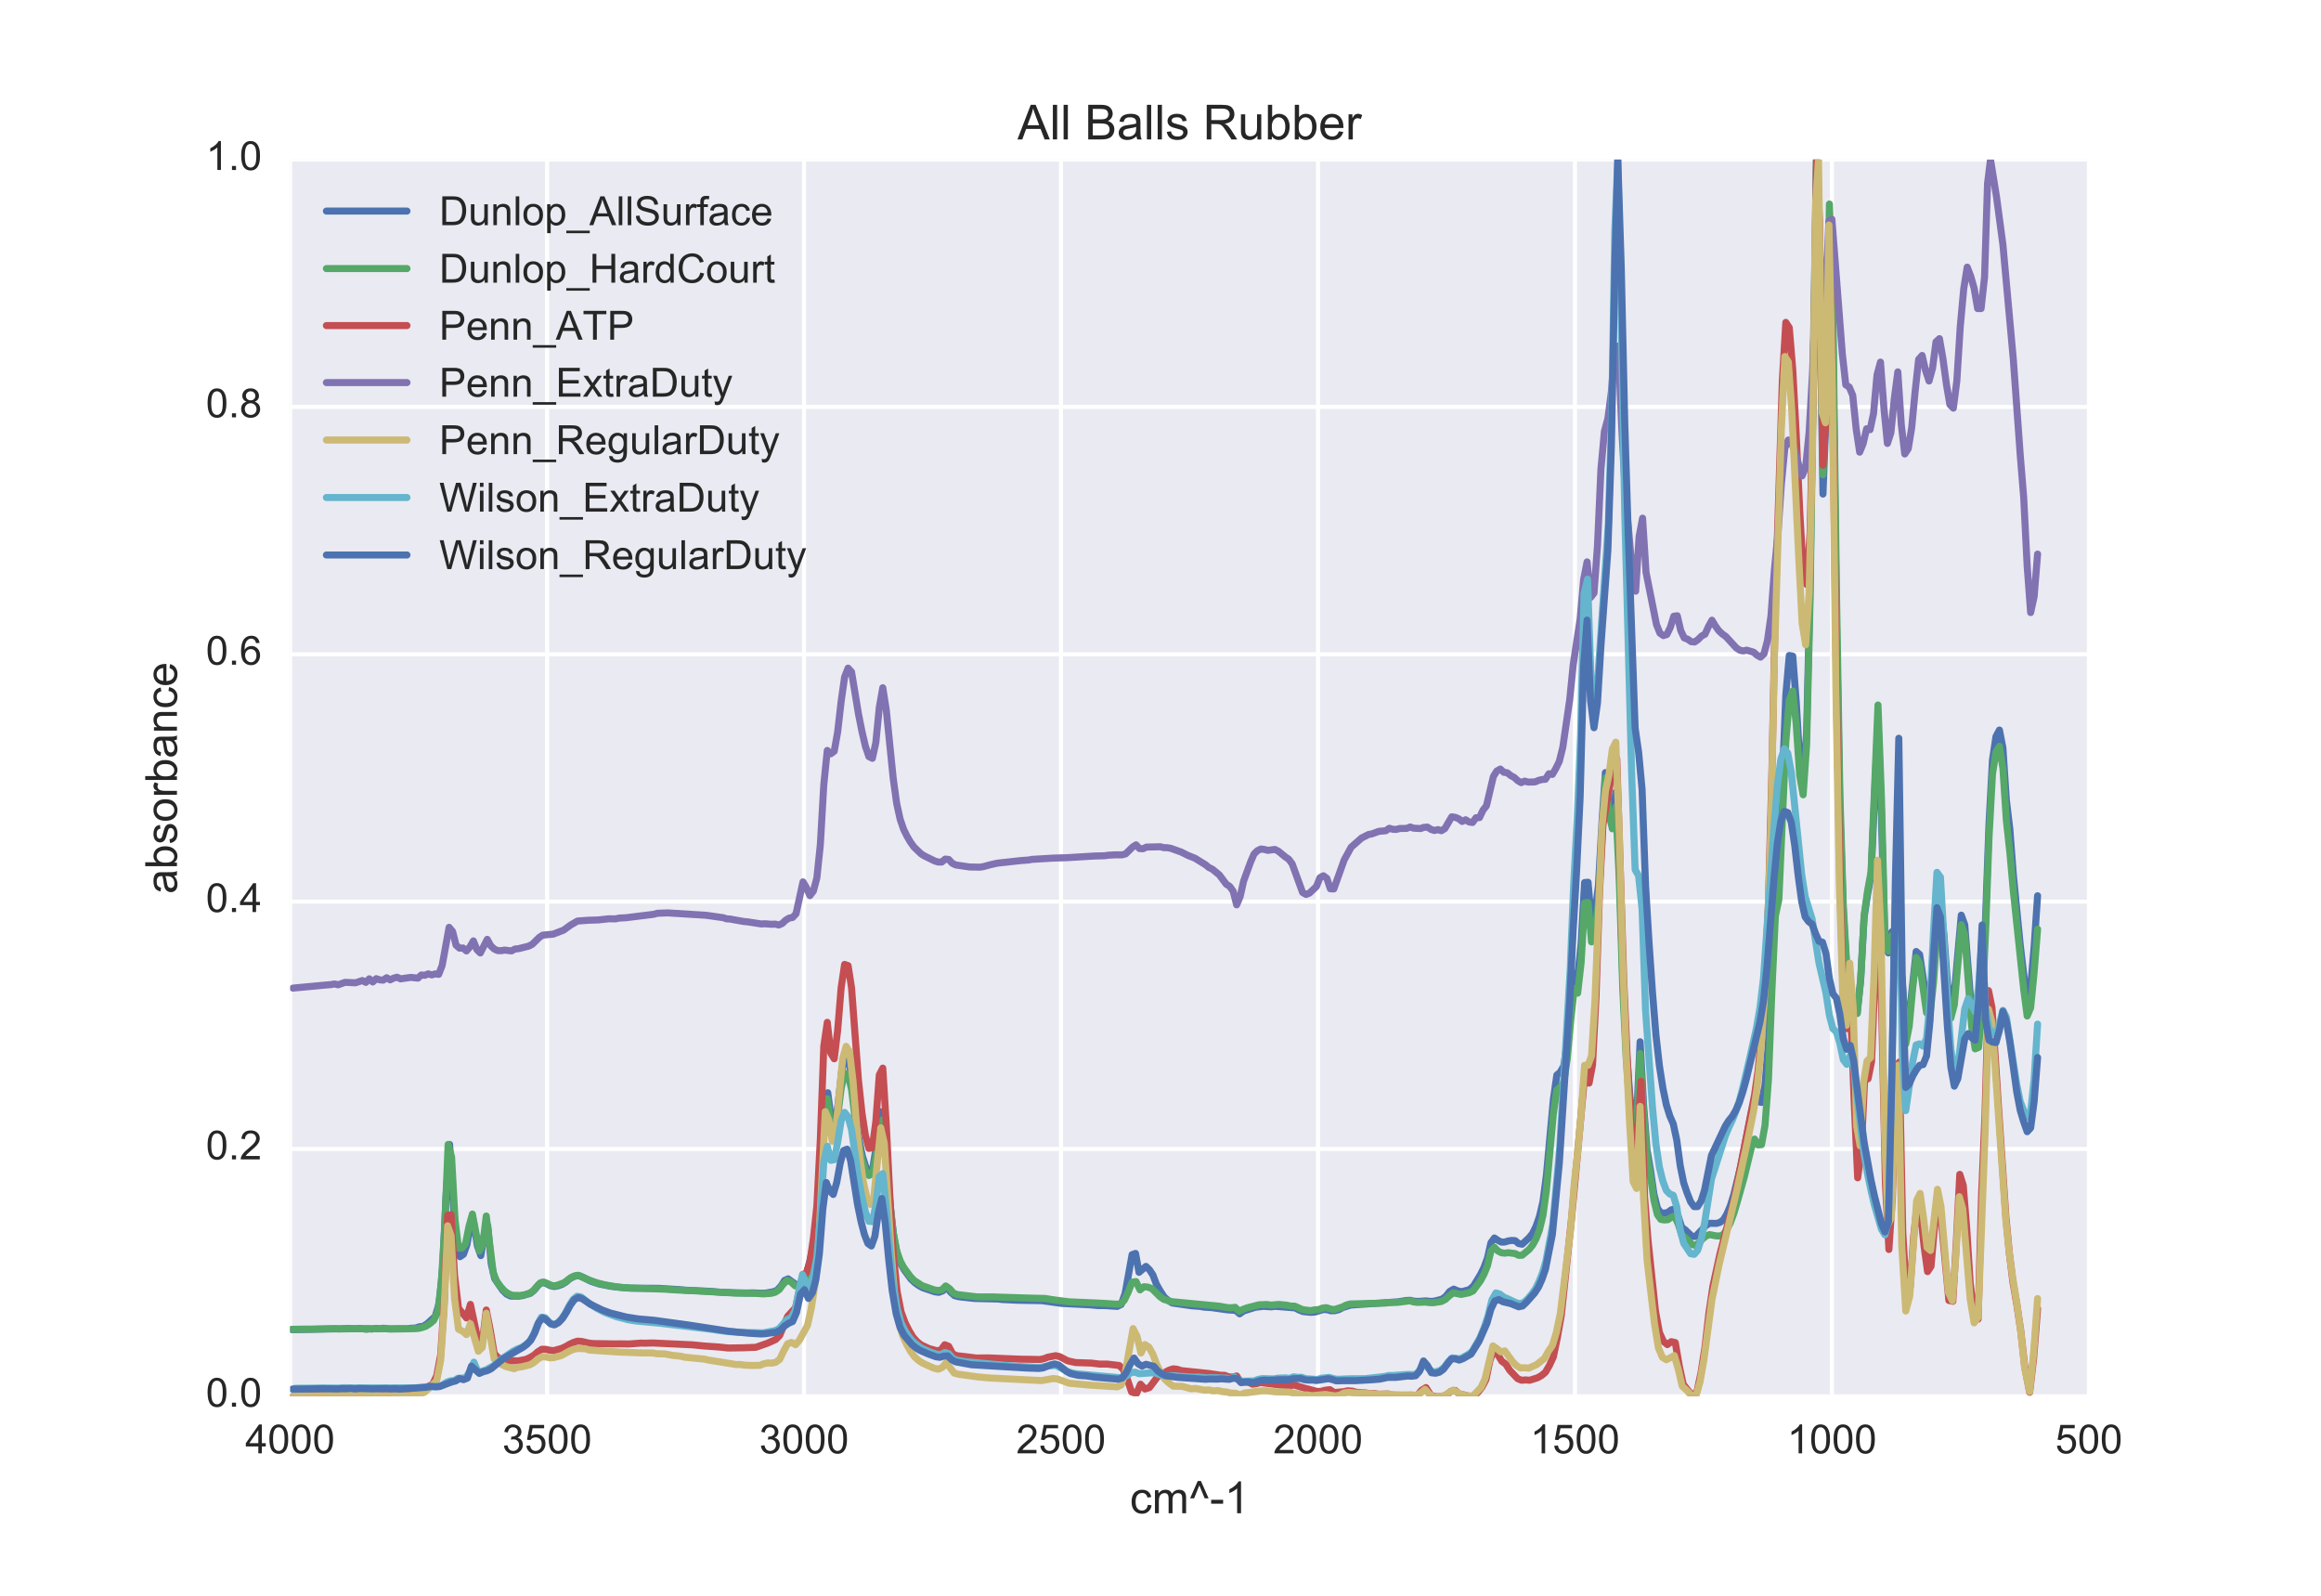 <?xml version="1.0" encoding="utf-8" standalone="no"?>
<!DOCTYPE svg PUBLIC "-//W3C//DTD SVG 1.1//EN"
  "http://www.w3.org/Graphics/SVG/1.1/DTD/svg11.dtd">
<!-- Created with matplotlib (http://matplotlib.org/) -->
<svg height="396pt" version="1.1" viewBox="0 0 576 396" width="576pt" xmlns="http://www.w3.org/2000/svg" xmlns:xlink="http://www.w3.org/1999/xlink">
 <defs>
  <style type="text/css">
*{stroke-linecap:butt;stroke-linejoin:round;stroke-miterlimit:100000;}
  </style>
 </defs>
 <g id="figure_1">
  <g id="patch_1">
   <path d="M 0 396 
L 576 396 
L 576 0 
L 0 0 
z
" style="fill:#ffffff;"/>
  </g>
  <g id="axes_1">
   <g id="patch_2">
    <path d="M 72 346.5 
L 518.4 346.5 
L 518.4 39.6 
L 72 39.6 
z
" style="fill:#eaeaf2;"/>
   </g>
   <g id="matplotlib.axis_1">
    <g id="xtick_1">
     <g id="line2d_1">
      <path clip-path="url(#p9c29979cc2)" d="M 518.4 346.5 
L 518.4 39.6 
" style="fill:none;stroke:#ffffff;stroke-linecap:round;"/>
     </g>
     <g id="line2d_2"/>
     <g id="line2d_3"/>
     <g id="text_1">
      <!-- 500 -->
      <defs>
       <path d="M 4.156 35.297 
Q 4.156 48 6.766 55.734 
Q 9.375 63.484 14.516 67.672 
Q 19.672 71.875 27.484 71.875 
Q 33.25 71.875 37.594 69.547 
Q 41.938 67.234 44.766 62.859 
Q 47.609 58.5 49.219 52.219 
Q 50.828 45.953 50.828 35.297 
Q 50.828 22.703 48.234 14.969 
Q 45.656 7.234 40.5 3 
Q 35.359 -1.219 27.484 -1.219 
Q 17.141 -1.219 11.234 6.203 
Q 4.156 15.141 4.156 35.297 
M 13.188 35.297 
Q 13.188 17.672 17.312 11.828 
Q 21.438 6 27.484 6 
Q 33.547 6 37.672 11.859 
Q 41.797 17.719 41.797 35.297 
Q 41.797 52.984 37.672 58.781 
Q 33.547 64.594 27.391 64.594 
Q 21.344 64.594 17.719 59.469 
Q 13.188 52.938 13.188 35.297 
" id="ArialMT-30"/>
       <path d="M 4.156 18.75 
L 13.375 19.531 
Q 14.406 12.797 18.141 9.391 
Q 21.875 6 27.156 6 
Q 33.5 6 37.891 10.781 
Q 42.281 15.578 42.281 23.484 
Q 42.281 31 38.062 35.344 
Q 33.844 39.703 27 39.703 
Q 22.75 39.703 19.328 37.766 
Q 15.922 35.844 13.969 32.766 
L 5.719 33.844 
L 12.641 70.609 
L 48.25 70.609 
L 48.25 62.203 
L 19.672 62.203 
L 15.828 42.969 
Q 22.266 47.469 29.344 47.469 
Q 38.719 47.469 45.156 40.969 
Q 51.609 34.469 51.609 24.266 
Q 51.609 14.547 45.953 7.469 
Q 39.062 -1.219 27.156 -1.219 
Q 17.391 -1.219 11.203 4.25 
Q 5.031 9.719 4.156 18.75 
" id="ArialMT-35"/>
      </defs>
      <g style="fill:#262626;" transform="translate(510.059 360.658)scale(0.1 -0.1)">
       <use xlink:href="#ArialMT-35"/>
       <use x="55.615" xlink:href="#ArialMT-30"/>
       <use x="111.23" xlink:href="#ArialMT-30"/>
      </g>
     </g>
    </g>
    <g id="xtick_2">
     <g id="line2d_4">
      <path clip-path="url(#p9c29979cc2)" d="M 454.629 346.5 
L 454.629 39.6 
" style="fill:none;stroke:#ffffff;stroke-linecap:round;"/>
     </g>
     <g id="line2d_5"/>
     <g id="line2d_6"/>
     <g id="text_2">
      <!-- 1000 -->
      <defs>
       <path d="M 37.25 0 
L 28.469 0 
L 28.469 56 
Q 25.297 52.984 20.141 49.953 
Q 14.984 46.922 10.891 45.406 
L 10.891 53.906 
Q 18.266 57.375 23.781 62.297 
Q 29.297 67.234 31.594 71.875 
L 37.25 71.875 
z
" id="ArialMT-31"/>
      </defs>
      <g style="fill:#262626;" transform="translate(443.507 360.658)scale(0.1 -0.1)">
       <use xlink:href="#ArialMT-31"/>
       <use x="55.615" xlink:href="#ArialMT-30"/>
       <use x="111.23" xlink:href="#ArialMT-30"/>
       <use x="166.846" xlink:href="#ArialMT-30"/>
      </g>
     </g>
    </g>
    <g id="xtick_3">
     <g id="line2d_7">
      <path clip-path="url(#p9c29979cc2)" d="M 390.857 346.5 
L 390.857 39.6 
" style="fill:none;stroke:#ffffff;stroke-linecap:round;"/>
     </g>
     <g id="line2d_8"/>
     <g id="line2d_9"/>
     <g id="text_3">
      <!-- 1500 -->
      <g style="fill:#262626;" transform="translate(379.735 360.658)scale(0.1 -0.1)">
       <use xlink:href="#ArialMT-31"/>
       <use x="55.615" xlink:href="#ArialMT-35"/>
       <use x="111.23" xlink:href="#ArialMT-30"/>
       <use x="166.846" xlink:href="#ArialMT-30"/>
      </g>
     </g>
    </g>
    <g id="xtick_4">
     <g id="line2d_10">
      <path clip-path="url(#p9c29979cc2)" d="M 327.086 346.5 
L 327.086 39.6 
" style="fill:none;stroke:#ffffff;stroke-linecap:round;"/>
     </g>
     <g id="line2d_11"/>
     <g id="line2d_12"/>
     <g id="text_4">
      <!-- 2000 -->
      <defs>
       <path d="M 50.344 8.453 
L 50.344 0 
L 3.031 0 
Q 2.938 3.172 4.047 6.109 
Q 5.859 10.938 9.828 15.625 
Q 13.812 20.312 21.344 26.469 
Q 33.016 36.031 37.109 41.625 
Q 41.219 47.219 41.219 52.203 
Q 41.219 57.422 37.469 61 
Q 33.734 64.594 27.734 64.594 
Q 21.391 64.594 17.578 60.781 
Q 13.766 56.984 13.719 50.25 
L 4.688 51.172 
Q 5.609 61.281 11.656 66.578 
Q 17.719 71.875 27.938 71.875 
Q 38.234 71.875 44.234 66.156 
Q 50.25 60.453 50.25 52 
Q 50.25 47.703 48.484 43.547 
Q 46.734 39.406 42.656 34.812 
Q 38.578 30.219 29.109 22.219 
Q 21.188 15.578 18.938 13.203 
Q 16.703 10.844 15.234 8.453 
z
" id="ArialMT-32"/>
      </defs>
      <g style="fill:#262626;" transform="translate(315.964 360.658)scale(0.1 -0.1)">
       <use xlink:href="#ArialMT-32"/>
       <use x="55.615" xlink:href="#ArialMT-30"/>
       <use x="111.23" xlink:href="#ArialMT-30"/>
       <use x="166.846" xlink:href="#ArialMT-30"/>
      </g>
     </g>
    </g>
    <g id="xtick_5">
     <g id="line2d_13">
      <path clip-path="url(#p9c29979cc2)" d="M 263.314 346.5 
L 263.314 39.6 
" style="fill:none;stroke:#ffffff;stroke-linecap:round;"/>
     </g>
     <g id="line2d_14"/>
     <g id="line2d_15"/>
     <g id="text_5">
      <!-- 2500 -->
      <g style="fill:#262626;" transform="translate(252.192 360.658)scale(0.1 -0.1)">
       <use xlink:href="#ArialMT-32"/>
       <use x="55.615" xlink:href="#ArialMT-35"/>
       <use x="111.23" xlink:href="#ArialMT-30"/>
       <use x="166.846" xlink:href="#ArialMT-30"/>
      </g>
     </g>
    </g>
    <g id="xtick_6">
     <g id="line2d_16">
      <path clip-path="url(#p9c29979cc2)" d="M 199.543 346.5 
L 199.543 39.6 
" style="fill:none;stroke:#ffffff;stroke-linecap:round;"/>
     </g>
     <g id="line2d_17"/>
     <g id="line2d_18"/>
     <g id="text_6">
      <!-- 3000 -->
      <defs>
       <path d="M 4.203 18.891 
L 12.984 20.062 
Q 14.5 12.594 18.141 9.297 
Q 21.781 6 27 6 
Q 33.203 6 37.469 10.297 
Q 41.75 14.594 41.75 20.953 
Q 41.75 27 37.797 30.922 
Q 33.844 34.859 27.734 34.859 
Q 25.25 34.859 21.531 33.891 
L 22.516 41.609 
Q 23.391 41.5 23.922 41.5 
Q 29.547 41.5 34.031 44.422 
Q 38.531 47.359 38.531 53.469 
Q 38.531 58.297 35.25 61.469 
Q 31.984 64.656 26.812 64.656 
Q 21.688 64.656 18.266 61.422 
Q 14.844 58.203 13.875 51.766 
L 5.078 53.328 
Q 6.688 62.156 12.391 67.016 
Q 18.109 71.875 26.609 71.875 
Q 32.469 71.875 37.391 69.359 
Q 42.328 66.844 44.938 62.5 
Q 47.562 58.156 47.562 53.266 
Q 47.562 48.641 45.062 44.828 
Q 42.578 41.016 37.703 38.766 
Q 44.047 37.312 47.562 32.688 
Q 51.078 28.078 51.078 21.141 
Q 51.078 11.766 44.234 5.25 
Q 37.406 -1.266 26.953 -1.266 
Q 17.531 -1.266 11.297 4.344 
Q 5.078 9.969 4.203 18.891 
" id="ArialMT-33"/>
      </defs>
      <g style="fill:#262626;" transform="translate(188.421 360.658)scale(0.1 -0.1)">
       <use xlink:href="#ArialMT-33"/>
       <use x="55.615" xlink:href="#ArialMT-30"/>
       <use x="111.23" xlink:href="#ArialMT-30"/>
       <use x="166.846" xlink:href="#ArialMT-30"/>
      </g>
     </g>
    </g>
    <g id="xtick_7">
     <g id="line2d_19">
      <path clip-path="url(#p9c29979cc2)" d="M 135.771 346.5 
L 135.771 39.6 
" style="fill:none;stroke:#ffffff;stroke-linecap:round;"/>
     </g>
     <g id="line2d_20"/>
     <g id="line2d_21"/>
     <g id="text_7">
      <!-- 3500 -->
      <g style="fill:#262626;" transform="translate(124.65 360.658)scale(0.1 -0.1)">
       <use xlink:href="#ArialMT-33"/>
       <use x="55.615" xlink:href="#ArialMT-35"/>
       <use x="111.23" xlink:href="#ArialMT-30"/>
       <use x="166.846" xlink:href="#ArialMT-30"/>
      </g>
     </g>
    </g>
    <g id="xtick_8">
     <g id="line2d_22">
      <path clip-path="url(#p9c29979cc2)" d="M 72 346.5 
L 72 39.6 
" style="fill:none;stroke:#ffffff;stroke-linecap:round;"/>
     </g>
     <g id="line2d_23"/>
     <g id="line2d_24"/>
     <g id="text_8">
      <!-- 4000 -->
      <defs>
       <path d="M 32.328 0 
L 32.328 17.141 
L 1.266 17.141 
L 1.266 25.203 
L 33.938 71.578 
L 41.109 71.578 
L 41.109 25.203 
L 50.781 25.203 
L 50.781 17.141 
L 41.109 17.141 
L 41.109 0 
z
M 32.328 25.203 
L 32.328 57.469 
L 9.906 25.203 
z
" id="ArialMT-34"/>
      </defs>
      <g style="fill:#262626;" transform="translate(60.878 360.658)scale(0.1 -0.1)">
       <use xlink:href="#ArialMT-34"/>
       <use x="55.615" xlink:href="#ArialMT-30"/>
       <use x="111.23" xlink:href="#ArialMT-30"/>
       <use x="166.846" xlink:href="#ArialMT-30"/>
      </g>
     </g>
    </g>
    <g id="text_9">
     <!-- cm^-1 -->
     <defs>
      <path d="M 40.438 19 
L 49.078 17.875 
Q 47.656 8.938 41.812 3.875 
Q 35.984 -1.172 27.484 -1.172 
Q 16.844 -1.172 10.375 5.781 
Q 3.906 12.75 3.906 25.734 
Q 3.906 34.125 6.688 40.422 
Q 9.469 46.734 15.156 49.875 
Q 20.844 53.031 27.547 53.031 
Q 35.984 53.031 41.359 48.75 
Q 46.734 44.484 48.25 36.625 
L 39.703 35.297 
Q 38.484 40.531 35.375 43.156 
Q 32.281 45.797 27.875 45.797 
Q 21.234 45.797 17.078 41.031 
Q 12.938 36.281 12.938 25.984 
Q 12.938 15.531 16.938 10.797 
Q 20.953 6.062 27.391 6.062 
Q 32.562 6.062 36.031 9.234 
Q 39.5 12.406 40.438 19 
" id="ArialMT-63"/>
      <path d="M 11.672 33.688 
L 2.641 33.688 
L 19.875 72.797 
L 26.953 72.797 
L 44.281 33.688 
L 35.453 33.688 
L 23.391 62.844 
z
" id="ArialMT-5e"/>
      <path d="M 3.172 21.484 
L 3.172 30.328 
L 30.172 30.328 
L 30.172 21.484 
z
" id="ArialMT-2d"/>
      <path d="M 6.594 0 
L 6.594 51.859 
L 14.453 51.859 
L 14.453 44.578 
Q 16.891 48.391 20.938 50.703 
Q 25 53.031 30.172 53.031 
Q 35.938 53.031 39.625 50.641 
Q 43.312 48.25 44.828 43.953 
Q 50.984 53.031 60.844 53.031 
Q 68.562 53.031 72.703 48.75 
Q 76.859 44.484 76.859 35.594 
L 76.859 0 
L 68.109 0 
L 68.109 32.672 
Q 68.109 37.938 67.25 40.25 
Q 66.406 42.578 64.156 43.984 
Q 61.922 45.406 58.891 45.406 
Q 53.422 45.406 49.797 41.766 
Q 46.188 38.141 46.188 30.125 
L 46.188 0 
L 37.406 0 
L 37.406 33.688 
Q 37.406 39.547 35.25 42.469 
Q 33.109 45.406 28.219 45.406 
Q 24.516 45.406 21.359 43.453 
Q 18.219 41.5 16.797 37.734 
Q 15.375 33.984 15.375 26.906 
L 15.375 0 
z
" id="ArialMT-6d"/>
     </defs>
     <g style="fill:#262626;" transform="translate(280.398 375.519)scale(0.11 -0.11)">
      <use xlink:href="#ArialMT-63"/>
      <use x="50.0" xlink:href="#ArialMT-6d"/>
      <use x="133.301" xlink:href="#ArialMT-5e"/>
      <use x="180.225" xlink:href="#ArialMT-2d"/>
      <use x="213.525" xlink:href="#ArialMT-31"/>
     </g>
    </g>
   </g>
   <g id="matplotlib.axis_2">
    <g id="ytick_1">
     <g id="line2d_25">
      <path clip-path="url(#p9c29979cc2)" d="M 72 346.5 
L 518.4 346.5 
" style="fill:none;stroke:#ffffff;stroke-linecap:round;"/>
     </g>
     <g id="line2d_26"/>
     <g id="line2d_27"/>
     <g id="text_10">
      <!-- 0.0 -->
      <defs>
       <path d="M 9.078 0 
L 9.078 10.016 
L 19.094 10.016 
L 19.094 0 
z
" id="ArialMT-2e"/>
      </defs>
      <g style="fill:#262626;" transform="translate(51.1 349.085)scale(0.1 -0.1)">
       <use xlink:href="#ArialMT-30"/>
       <use x="55.615" xlink:href="#ArialMT-2e"/>
       <use x="83.398" xlink:href="#ArialMT-30"/>
      </g>
     </g>
    </g>
    <g id="ytick_2">
     <g id="line2d_28">
      <path clip-path="url(#p9c29979cc2)" d="M 72 285.12 
L 518.4 285.12 
" style="fill:none;stroke:#ffffff;stroke-linecap:round;"/>
     </g>
     <g id="line2d_29"/>
     <g id="line2d_30"/>
     <g id="text_11">
      <!-- 0.2 -->
      <g style="fill:#262626;" transform="translate(51.1 287.705)scale(0.1 -0.1)">
       <use xlink:href="#ArialMT-30"/>
       <use x="55.615" xlink:href="#ArialMT-2e"/>
       <use x="83.398" xlink:href="#ArialMT-32"/>
      </g>
     </g>
    </g>
    <g id="ytick_3">
     <g id="line2d_31">
      <path clip-path="url(#p9c29979cc2)" d="M 72 223.74 
L 518.4 223.74 
" style="fill:none;stroke:#ffffff;stroke-linecap:round;"/>
     </g>
     <g id="line2d_32"/>
     <g id="line2d_33"/>
     <g id="text_12">
      <!-- 0.4 -->
      <g style="fill:#262626;" transform="translate(51.1 226.325)scale(0.1 -0.1)">
       <use xlink:href="#ArialMT-30"/>
       <use x="55.615" xlink:href="#ArialMT-2e"/>
       <use x="83.398" xlink:href="#ArialMT-34"/>
      </g>
     </g>
    </g>
    <g id="ytick_4">
     <g id="line2d_34">
      <path clip-path="url(#p9c29979cc2)" d="M 72 162.36 
L 518.4 162.36 
" style="fill:none;stroke:#ffffff;stroke-linecap:round;"/>
     </g>
     <g id="line2d_35"/>
     <g id="line2d_36"/>
     <g id="text_13">
      <!-- 0.6 -->
      <defs>
       <path d="M 49.75 54.047 
L 41.016 53.375 
Q 39.844 58.547 37.703 60.891 
Q 34.125 64.656 28.906 64.656 
Q 24.703 64.656 21.531 62.312 
Q 17.391 59.281 14.984 53.469 
Q 12.594 47.656 12.5 36.922 
Q 15.672 41.75 20.266 44.094 
Q 24.859 46.438 29.891 46.438 
Q 38.672 46.438 44.844 39.969 
Q 51.031 33.5 51.031 23.25 
Q 51.031 16.5 48.125 10.719 
Q 45.219 4.938 40.141 1.859 
Q 35.062 -1.219 28.609 -1.219 
Q 17.625 -1.219 10.688 6.859 
Q 3.766 14.938 3.766 33.5 
Q 3.766 54.25 11.422 63.672 
Q 18.109 71.875 29.438 71.875 
Q 37.891 71.875 43.281 67.141 
Q 48.688 62.406 49.75 54.047 
M 13.875 23.188 
Q 13.875 18.656 15.797 14.5 
Q 17.719 10.359 21.188 8.172 
Q 24.656 6 28.469 6 
Q 34.031 6 38.031 10.484 
Q 42.047 14.984 42.047 22.703 
Q 42.047 30.125 38.078 34.391 
Q 34.125 38.672 28.125 38.672 
Q 22.172 38.672 18.016 34.391 
Q 13.875 30.125 13.875 23.188 
" id="ArialMT-36"/>
      </defs>
      <g style="fill:#262626;" transform="translate(51.1 164.945)scale(0.1 -0.1)">
       <use xlink:href="#ArialMT-30"/>
       <use x="55.615" xlink:href="#ArialMT-2e"/>
       <use x="83.398" xlink:href="#ArialMT-36"/>
      </g>
     </g>
    </g>
    <g id="ytick_5">
     <g id="line2d_37">
      <path clip-path="url(#p9c29979cc2)" d="M 72 100.98 
L 518.4 100.98 
" style="fill:none;stroke:#ffffff;stroke-linecap:round;"/>
     </g>
     <g id="line2d_38"/>
     <g id="line2d_39"/>
     <g id="text_14">
      <!-- 0.8 -->
      <defs>
       <path d="M 17.672 38.812 
Q 12.203 40.828 9.562 44.531 
Q 6.938 48.25 6.938 53.422 
Q 6.938 61.234 12.547 66.547 
Q 18.172 71.875 27.484 71.875 
Q 36.859 71.875 42.578 66.422 
Q 48.297 60.984 48.297 53.172 
Q 48.297 48.188 45.672 44.5 
Q 43.062 40.828 37.75 38.812 
Q 44.344 36.672 47.781 31.875 
Q 51.219 27.094 51.219 20.453 
Q 51.219 11.281 44.719 5.031 
Q 38.234 -1.219 27.641 -1.219 
Q 17.047 -1.219 10.547 5.047 
Q 4.047 11.328 4.047 20.703 
Q 4.047 27.688 7.594 32.391 
Q 11.141 37.109 17.672 38.812 
M 15.922 53.719 
Q 15.922 48.641 19.188 45.406 
Q 22.469 42.188 27.688 42.188 
Q 32.766 42.188 36.016 45.375 
Q 39.266 48.578 39.266 53.219 
Q 39.266 58.062 35.906 61.359 
Q 32.562 64.656 27.594 64.656 
Q 22.562 64.656 19.234 61.422 
Q 15.922 58.203 15.922 53.719 
M 13.094 20.656 
Q 13.094 16.891 14.875 13.375 
Q 16.656 9.859 20.172 7.922 
Q 23.688 6 27.734 6 
Q 34.031 6 38.125 10.047 
Q 42.234 14.109 42.234 20.359 
Q 42.234 26.703 38.016 30.859 
Q 33.797 35.016 27.438 35.016 
Q 21.234 35.016 17.156 30.906 
Q 13.094 26.812 13.094 20.656 
" id="ArialMT-38"/>
      </defs>
      <g style="fill:#262626;" transform="translate(51.1 103.565)scale(0.1 -0.1)">
       <use xlink:href="#ArialMT-30"/>
       <use x="55.615" xlink:href="#ArialMT-2e"/>
       <use x="83.398" xlink:href="#ArialMT-38"/>
      </g>
     </g>
    </g>
    <g id="ytick_6">
     <g id="line2d_40">
      <path clip-path="url(#p9c29979cc2)" d="M 72 39.6 
L 518.4 39.6 
" style="fill:none;stroke:#ffffff;stroke-linecap:round;"/>
     </g>
     <g id="line2d_41"/>
     <g id="line2d_42"/>
     <g id="text_15">
      <!-- 1.0 -->
      <g style="fill:#262626;" transform="translate(51.1 42.185)scale(0.1 -0.1)">
       <use xlink:href="#ArialMT-31"/>
       <use x="55.615" xlink:href="#ArialMT-2e"/>
       <use x="83.398" xlink:href="#ArialMT-30"/>
      </g>
     </g>
    </g>
    <g id="text_16">
     <!-- absorbance -->
     <defs>
      <path d="M 14.703 0 
L 6.547 0 
L 6.547 71.578 
L 15.328 71.578 
L 15.328 46.047 
Q 20.906 53.031 29.547 53.031 
Q 34.328 53.031 38.594 51.094 
Q 42.875 49.172 45.625 45.672 
Q 48.391 42.188 49.953 37.25 
Q 51.516 32.328 51.516 26.703 
Q 51.516 13.375 44.922 6.094 
Q 38.328 -1.172 29.109 -1.172 
Q 19.922 -1.172 14.703 6.5 
z
M 14.594 26.312 
Q 14.594 17 17.141 12.844 
Q 21.297 6.062 28.375 6.062 
Q 34.125 6.062 38.328 11.062 
Q 42.531 16.062 42.531 25.984 
Q 42.531 36.141 38.5 40.969 
Q 34.469 45.797 28.766 45.797 
Q 23 45.797 18.797 40.797 
Q 14.594 35.797 14.594 26.312 
" id="ArialMT-62"/>
      <path d="M 40.438 6.391 
Q 35.547 2.25 31.031 0.531 
Q 26.516 -1.172 21.344 -1.172 
Q 12.797 -1.172 8.203 3 
Q 3.609 7.172 3.609 13.672 
Q 3.609 17.484 5.344 20.625 
Q 7.078 23.781 9.891 25.688 
Q 12.703 27.594 16.219 28.562 
Q 18.797 29.25 24.031 29.891 
Q 34.672 31.156 39.703 32.906 
Q 39.75 34.719 39.75 35.203 
Q 39.75 40.578 37.25 42.781 
Q 33.891 45.75 27.25 45.75 
Q 21.047 45.75 18.094 43.578 
Q 15.141 41.406 13.719 35.891 
L 5.125 37.062 
Q 6.297 42.578 8.984 45.969 
Q 11.672 49.359 16.75 51.188 
Q 21.828 53.031 28.516 53.031 
Q 35.156 53.031 39.297 51.469 
Q 43.453 49.906 45.406 47.531 
Q 47.359 45.172 48.141 41.547 
Q 48.578 39.312 48.578 33.453 
L 48.578 21.734 
Q 48.578 9.469 49.141 6.219 
Q 49.703 2.984 51.375 0 
L 42.188 0 
Q 40.828 2.734 40.438 6.391 
M 39.703 26.031 
Q 34.906 24.078 25.344 22.703 
Q 19.922 21.922 17.672 20.938 
Q 15.438 19.969 14.203 18.094 
Q 12.984 16.219 12.984 13.922 
Q 12.984 10.406 15.641 8.062 
Q 18.312 5.719 23.438 5.719 
Q 28.516 5.719 32.469 7.938 
Q 36.422 10.156 38.281 14.016 
Q 39.703 17 39.703 22.797 
z
" id="ArialMT-61"/>
      <path d="M 42.094 16.703 
L 51.172 15.578 
Q 49.031 7.625 43.219 3.219 
Q 37.406 -1.172 28.375 -1.172 
Q 17 -1.172 10.328 5.828 
Q 3.656 12.844 3.656 25.484 
Q 3.656 38.578 10.391 45.797 
Q 17.141 53.031 27.875 53.031 
Q 38.281 53.031 44.875 45.953 
Q 51.469 38.875 51.469 26.031 
Q 51.469 25.25 51.422 23.688 
L 12.75 23.688 
Q 13.234 15.141 17.578 10.594 
Q 21.922 6.062 28.422 6.062 
Q 33.25 6.062 36.672 8.594 
Q 40.094 11.141 42.094 16.703 
M 13.234 30.906 
L 42.188 30.906 
Q 41.609 37.453 38.875 40.719 
Q 34.672 45.797 27.984 45.797 
Q 21.922 45.797 17.797 41.75 
Q 13.672 37.703 13.234 30.906 
" id="ArialMT-65"/>
      <path d="M 6.5 0 
L 6.5 51.859 
L 14.406 51.859 
L 14.406 44 
Q 17.438 49.516 20 51.266 
Q 22.562 53.031 25.641 53.031 
Q 30.078 53.031 34.672 50.203 
L 31.641 42.047 
Q 28.422 43.953 25.203 43.953 
Q 22.312 43.953 20.016 42.219 
Q 17.719 40.484 16.75 37.406 
Q 15.281 32.719 15.281 27.156 
L 15.281 0 
z
" id="ArialMT-72"/>
      <path d="M 3.078 15.484 
L 11.766 16.844 
Q 12.5 11.625 15.844 8.844 
Q 19.188 6.062 25.203 6.062 
Q 31.25 6.062 34.172 8.516 
Q 37.109 10.984 37.109 14.312 
Q 37.109 17.281 34.516 19 
Q 32.719 20.172 25.531 21.969 
Q 15.875 24.422 12.141 26.203 
Q 8.406 27.984 6.469 31.125 
Q 4.547 34.281 4.547 38.094 
Q 4.547 41.547 6.125 44.5 
Q 7.719 47.469 10.453 49.422 
Q 12.5 50.922 16.031 51.969 
Q 19.578 53.031 23.641 53.031 
Q 29.734 53.031 34.344 51.266 
Q 38.969 49.516 41.156 46.5 
Q 43.359 43.5 44.188 38.484 
L 35.594 37.312 
Q 35.016 41.312 32.203 43.547 
Q 29.391 45.797 24.266 45.797 
Q 18.219 45.797 15.625 43.797 
Q 13.031 41.797 13.031 39.109 
Q 13.031 37.406 14.109 36.031 
Q 15.188 34.625 17.484 33.688 
Q 18.797 33.203 25.25 31.453 
Q 34.578 28.953 38.25 27.359 
Q 41.938 25.781 44.031 22.75 
Q 46.141 19.734 46.141 15.234 
Q 46.141 10.844 43.578 6.953 
Q 41.016 3.078 36.172 0.953 
Q 31.344 -1.172 25.25 -1.172 
Q 15.141 -1.172 9.844 3.031 
Q 4.547 7.234 3.078 15.484 
" id="ArialMT-73"/>
      <path d="M 3.328 25.922 
Q 3.328 40.328 11.328 47.266 
Q 18.016 53.031 27.641 53.031 
Q 38.328 53.031 45.109 46.016 
Q 51.906 39.016 51.906 26.656 
Q 51.906 16.656 48.906 10.906 
Q 45.906 5.172 40.156 2 
Q 34.422 -1.172 27.641 -1.172 
Q 16.75 -1.172 10.031 5.812 
Q 3.328 12.797 3.328 25.922 
M 12.359 25.922 
Q 12.359 15.969 16.703 11.016 
Q 21.047 6.062 27.641 6.062 
Q 34.188 6.062 38.531 11.031 
Q 42.875 16.016 42.875 26.219 
Q 42.875 35.844 38.5 40.797 
Q 34.125 45.75 27.641 45.75 
Q 21.047 45.75 16.703 40.812 
Q 12.359 35.891 12.359 25.922 
" id="ArialMT-6f"/>
      <path d="M 6.594 0 
L 6.594 51.859 
L 14.5 51.859 
L 14.5 44.484 
Q 20.219 53.031 31 53.031 
Q 35.688 53.031 39.625 51.344 
Q 43.562 49.656 45.516 46.922 
Q 47.469 44.188 48.25 40.438 
Q 48.734 37.984 48.734 31.891 
L 48.734 0 
L 39.938 0 
L 39.938 31.547 
Q 39.938 36.922 38.906 39.578 
Q 37.891 42.234 35.281 43.812 
Q 32.672 45.406 29.156 45.406 
Q 23.531 45.406 19.453 41.844 
Q 15.375 38.281 15.375 28.328 
L 15.375 0 
z
" id="ArialMT-6e"/>
     </defs>
     <g style="fill:#262626;" transform="translate(43.914 221.791)rotate(-90.0)scale(0.11 -0.11)">
      <use xlink:href="#ArialMT-61"/>
      <use x="55.615" xlink:href="#ArialMT-62"/>
      <use x="111.23" xlink:href="#ArialMT-73"/>
      <use x="161.23" xlink:href="#ArialMT-6f"/>
      <use x="216.846" xlink:href="#ArialMT-72"/>
      <use x="250.146" xlink:href="#ArialMT-62"/>
      <use x="305.762" xlink:href="#ArialMT-61"/>
      <use x="361.377" xlink:href="#ArialMT-6e"/>
      <use x="416.992" xlink:href="#ArialMT-63"/>
      <use x="466.992" xlink:href="#ArialMT-65"/>
     </g>
    </g>
   </g>
   <g id="line2d_43">
    <path clip-path="url(#p9c29979cc2)" d="M 505.666 222.289 
L 504.805 234.932 
L 503.944 244.968 
L 503.083 247.855 
L 502.222 241.82 
L 501.362 234.523 
L 499.638 216.98 
L 498.778 205.725 
L 497.917 198.561 
L 497.056 185.565 
L 496.195 181.162 
L 495.334 182.773 
L 494.473 188.566 
L 493.612 204.391 
L 492.751 227.893 
L 491.89 246.5 
L 491.029 255.63 
L 490.168 256.125 
L 489.307 251.261 
L 487.586 229.487 
L 486.725 227.103 
L 485.002 246.54 
L 484.141 249.494 
L 483.28 243.975 
L 482.419 232.006 
L 481.558 224.38 
L 480.697 227.517 
L 479.836 239.749 
L 478.975 248.271 
L 478.114 248.375 
L 476.392 236.861 
L 475.532 236.12 
L 473.81 252.135 
L 472.949 257.165 
L 472.087 242.867 
L 471.226 238.979 
L 470.365 240.309 
L 469.504 231.224 
L 468.643 236.477 
L 467.782 234.951 
L 466.921 202.689 
L 466.06 178.937 
L 464.338 217.299 
L 463.477 221.919 
L 462.617 227.619 
L 461.756 243.116 
L 460.895 251.385 
L 460.034 250.944 
L 459.173 246.967 
L 458.311 240.628 
L 457.45 226.547 
L 456.589 200.626 
L 455.728 152.401 
L 454.867 84.634 
L 454.006 55.75 
L 453.269 100.107 
L 452.407 122.605 
L 451.546 70.071 
L 450.809 39.6 
L 450.07 84.789 
L 449.209 145.146 
L 448.348 181.661 
L 447.487 194.126 
L 446.627 188.722 
L 445.766 174.089 
L 444.905 162.83 
L 444.044 162.657 
L 443.183 172.47 
L 441.461 214.721 
L 440.599 219.479 
L 439.738 236.741 
L 438.877 258.484 
L 438.016 269.302 
L 437.155 273.57 
L 436.294 273.382 
L 435.433 272.637 
L 434.572 276.421 
L 431.99 289.458 
L 430.268 296.465 
L 429.407 299.235 
L 428.546 301.291 
L 427.685 302.717 
L 426.823 303.351 
L 425.962 303.598 
L 424.24 303.566 
L 423.379 304.096 
L 421.657 305.912 
L 420.797 306.837 
L 419.936 306.837 
L 418.214 305.193 
L 417.353 304.567 
L 416.492 301.896 
L 415.631 300.023 
L 414.77 300.212 
L 413.909 300.867 
L 413.047 301.038 
L 412.186 300.989 
L 411.325 299.818 
L 410.464 296.387 
L 409.603 290.399 
L 408.742 285.352 
L 407.882 274.133 
L 407.021 258.518 
L 406.16 277.691 
L 405.299 279.32 
L 404.438 271.506 
L 403.577 259.915 
L 402.716 242.222 
L 401.855 215.038 
L 400.994 196.573 
L 400.133 202.811 
L 399.271 200.542 
L 398.41 191.724 
L 397.549 204.248 
L 396.688 219.674 
L 395.827 226.628 
L 394.967 228.959 
L 394.106 218.933 
L 393.245 219.016 
L 392.384 234.2 
L 391.523 242.296 
L 390.662 241.582 
L 389.801 249.241 
L 388.94 258.528 
L 388.079 264.506 
L 387.218 266.063 
L 386.357 266.776 
L 385.495 272.838 
L 383.773 291.637 
L 382.912 298.185 
L 382.052 301.866 
L 381.191 304.32 
L 380.33 306.097 
L 379.469 307.166 
L 377.747 308.761 
L 376.886 308.599 
L 376.025 307.881 
L 375.164 307.818 
L 374.303 307.949 
L 373.442 308.214 
L 372.582 308.238 
L 371.719 307.794 
L 370.858 307.216 
L 369.998 308.4 
L 369.137 312.216 
L 368.276 314.53 
L 367.415 316.29 
L 365.693 319.108 
L 364.71 320.001 
L 362.742 320.551 
L 361.757 320.333 
L 360.774 319.907 
L 359.789 320.454 
L 358.806 321.715 
L 357.821 322.419 
L 355.853 322.906 
L 354.87 322.954 
L 353.885 322.822 
L 351.917 322.965 
L 350.934 322.894 
L 349.949 322.677 
L 348.966 322.725 
L 346.998 323.054 
L 335.19 323.857 
L 333.222 324.477 
L 332.237 325.006 
L 331.254 325.255 
L 330.269 325.275 
L 329.286 324.998 
L 328.301 324.989 
L 326.333 325.585 
L 325.35 325.669 
L 323.382 325.468 
L 322.397 325.085 
L 321.414 324.565 
L 316.493 324.175 
L 315.51 324.3 
L 313.542 324.178 
L 311.574 324.4 
L 308.621 325.325 
L 307.638 326.033 
L 306.653 325.189 
L 304.685 325.057 
L 301.734 324.649 
L 300.749 324.502 
L 298.781 324.374 
L 297.798 324.195 
L 295.83 324.056 
L 290.909 323.347 
L 289.926 322.721 
L 288.941 321.893 
L 287.958 320.391 
L 286.973 318.666 
L 286.113 316.385 
L 285.252 315.086 
L 284.391 314.267 
L 282.669 315.739 
L 281.808 311.045 
L 280.947 311.349 
L 279.225 320.948 
L 278.241 323.72 
L 277.257 324.196 
L 274.305 324.002 
L 272.337 323.981 
L 270.369 323.795 
L 263.481 323.456 
L 258.561 322.767 
L 252.657 322.669 
L 248.721 322.49 
L 247.737 322.365 
L 241.834 322.226 
L 238.881 321.902 
L 237.898 321.789 
L 236.913 321.535 
L 235.93 320.679 
L 234.945 319.445 
L 233.962 320.342 
L 232.977 320.708 
L 231.994 320.575 
L 229.041 319.577 
L 228.058 319.046 
L 227.073 318.344 
L 226.09 317.421 
L 224.367 315.066 
L 223.506 313.533 
L 222.645 311.158 
L 221.784 306.873 
L 220.923 299.317 
L 219.201 276.277 
L 218.34 275.84 
L 217.479 284.474 
L 216.618 289.743 
L 215.757 290.695 
L 214.896 289.681 
L 214.036 286.937 
L 213.175 282.735 
L 212.314 276.436 
L 211.452 268.283 
L 210.591 262.655 
L 209.73 261.93 
L 208.869 265.958 
L 208.008 273.816 
L 207.147 279.145 
L 206.286 277.705 
L 205.425 271.171 
L 204.564 273.291 
L 203.703 289.943 
L 202.842 302.607 
L 201.981 308.275 
L 201.121 312.316 
L 200.26 315.7 
L 199.399 317.62 
L 198.538 318.692 
L 197.553 318.789 
L 195.585 317.356 
L 194.724 317.738 
L 193.863 319.09 
L 192.879 320.174 
L 191.895 320.56 
L 189.927 320.903 
L 188.943 320.926 
L 186.975 320.835 
L 185.007 320.865 
L 182.055 320.795 
L 179.103 320.701 
L 176.151 320.443 
L 170.248 320.171 
L 168.28 320.006 
L 163.359 319.697 
L 156.472 319.681 
L 153.519 319.437 
L 151.551 319.199 
L 148.6 318.604 
L 146.632 317.951 
L 144.786 317.016 
L 143.925 316.608 
L 143.064 316.57 
L 142.203 316.88 
L 141.343 317.362 
L 140.482 318.124 
L 139.498 318.716 
L 138.514 319.081 
L 137.53 319.266 
L 136.546 319.043 
L 135.562 318.522 
L 134.578 318.223 
L 133.594 318.885 
L 132.61 320.124 
L 131.626 320.95 
L 129.658 321.519 
L 128.674 321.651 
L 126.706 321.63 
L 125.722 321.135 
L 124.738 320.177 
L 122.77 317.307 
L 121.909 313.611 
L 121.048 304.174 
L 120.187 306.353 
L 119.326 311.588 
L 118.465 309.133 
L 117.604 303.718 
L 116.743 304.008 
L 115.882 308.864 
L 115.021 311.262 
L 114.159 311.858 
L 113.298 309.139 
L 112.437 298.136 
L 111.577 284.004 
L 110.716 296.402 
L 109.855 314.656 
L 108.994 323.399 
L 108.01 326.668 
L 106.042 328.475 
L 105.058 329.121 
L 104.074 329.254 
L 103.09 329.57 
L 102.106 329.6 
L 101.122 329.742 
L 96.203 329.761 
L 95.218 329.604 
L 94.235 329.761 
L 93.25 329.671 
L 92.267 329.816 
L 91.282 329.712 
L 90.299 329.746 
L 89.314 329.66 
L 88.331 329.755 
L 86.363 329.679 
L 84.395 329.756 
L 82.427 329.781 
L 74.555 329.928 
L 72.587 329.953 
L 72.587 329.953 
" style="fill:none;stroke:#4c72b0;stroke-linecap:round;stroke-width:1.75;"/>
   </g>
   <g id="line2d_44">
    <path clip-path="url(#p9c29979cc2)" d="M 505.666 230.57 
L 504.805 241.273 
L 503.944 250.084 
L 503.083 252.128 
L 502.222 245.563 
L 499.638 221.031 
L 498.778 211.485 
L 497.917 203.617 
L 497.056 190.63 
L 496.195 185.204 
L 495.334 186.648 
L 494.473 192.085 
L 493.612 207.804 
L 492.751 231.318 
L 491.89 250.275 
L 491.029 259.929 
L 490.168 260.28 
L 489.307 254.728 
L 487.586 231.978 
L 486.725 229.462 
L 485.002 249.356 
L 484.141 252.656 
L 483.28 247.295 
L 482.419 235.696 
L 481.558 228.496 
L 480.697 231.676 
L 479.836 243.767 
L 478.975 251.738 
L 478.114 251.339 
L 476.392 239.111 
L 475.532 237.622 
L 474.671 245.259 
L 473.81 254.639 
L 472.949 259.07 
L 472.087 244.281 
L 471.226 239.491 
L 470.365 240.904 
L 469.504 232.108 
L 468.643 236.048 
L 467.782 232.609 
L 466.921 198.066 
L 466.06 174.949 
L 464.338 216.321 
L 463.477 221.043 
L 462.617 227.147 
L 461.756 243.243 
L 460.895 251.516 
L 460.034 250.752 
L 459.173 246.343 
L 458.311 239.675 
L 457.45 224.766 
L 456.589 196.575 
L 455.728 145.083 
L 454.867 76.396 
L 454.006 50.624 
L 453.269 97.027 
L 452.407 117.818 
L 451.546 64.36 
L 450.809 39.6 
L 449.209 148.898 
L 448.348 184.861 
L 447.487 197.234 
L 446.627 192.49 
L 445.766 179.769 
L 444.905 171.461 
L 444.044 173.707 
L 443.183 184.159 
L 441.461 223.219 
L 440.599 227.304 
L 439.738 245.641 
L 438.877 267.882 
L 438.016 279.289 
L 437.155 284.052 
L 436.294 284.125 
L 435.433 282.661 
L 434.572 285.074 
L 432.851 292.186 
L 431.129 298.288 
L 430.268 301.152 
L 429.407 303.449 
L 428.546 305.13 
L 427.685 306.355 
L 426.823 306.717 
L 425.962 306.698 
L 424.24 306.374 
L 423.379 306.726 
L 422.518 307.442 
L 421.657 308.376 
L 420.797 309.055 
L 419.936 308.841 
L 418.214 307.084 
L 417.353 306.462 
L 416.492 303.808 
L 415.631 301.93 
L 414.77 302.076 
L 413.909 302.671 
L 413.047 302.744 
L 412.186 302.61 
L 411.325 301.431 
L 410.464 297.916 
L 409.603 291.902 
L 408.742 286.925 
L 407.882 276.128 
L 407.021 261.43 
L 406.16 280.196 
L 405.299 281.852 
L 404.438 274.17 
L 403.577 262.777 
L 402.716 245.277 
L 401.855 218.358 
L 400.994 200.219 
L 400.133 205.668 
L 399.271 201.877 
L 398.41 193.012 
L 396.688 223.84 
L 395.827 230.94 
L 394.967 233.744 
L 394.106 223.982 
L 393.245 224.053 
L 392.384 238.884 
L 391.523 246.462 
L 390.662 245.312 
L 389.801 253.348 
L 388.94 262.743 
L 388.079 268.478 
L 387.218 269.786 
L 386.357 270.477 
L 385.495 276.448 
L 383.773 295.303 
L 382.912 301.598 
L 382.052 305.178 
L 381.191 307.464 
L 380.33 309.001 
L 379.469 310.063 
L 377.747 311.49 
L 376.886 311.521 
L 376.025 311.09 
L 374.303 310.866 
L 373.442 310.987 
L 372.582 310.869 
L 371.719 310.424 
L 370.858 309.524 
L 369.998 310.478 
L 369.137 314.117 
L 368.276 316.225 
L 367.415 317.83 
L 365.57 320.348 
L 364.586 320.811 
L 362.618 321.221 
L 360.65 320.83 
L 359.667 321.561 
L 358.682 322.477 
L 357.699 322.973 
L 355.731 323.276 
L 354.746 323.255 
L 353.763 323.118 
L 351.795 323.204 
L 350.81 323.079 
L 349.827 322.809 
L 346.874 323.183 
L 344.906 323.184 
L 343.923 323.366 
L 335.066 323.584 
L 334.083 323.86 
L 333.098 324.366 
L 331.13 324.977 
L 330.147 324.829 
L 329.162 324.499 
L 328.179 324.631 
L 327.194 324.995 
L 326.211 325.043 
L 325.226 325.25 
L 323.258 324.995 
L 321.29 324.125 
L 320.307 324.11 
L 319.322 323.892 
L 317.354 323.702 
L 315.386 323.871 
L 314.403 323.72 
L 312.435 323.796 
L 309.482 324.55 
L 308.499 324.912 
L 307.514 325.4 
L 306.531 324.421 
L 305.546 324.535 
L 304.563 324.484 
L 302.595 324.138 
L 290.787 323.012 
L 288.819 322.451 
L 287.834 321.748 
L 285.866 319.782 
L 284.883 319.408 
L 283.898 319.304 
L 282.915 320.094 
L 281.93 318.039 
L 280.947 318.161 
L 279.962 320.692 
L 278.979 322.734 
L 277.994 323.6 
L 277.011 323.63 
L 273.075 323.388 
L 265.203 323.05 
L 261.267 322.53 
L 259.299 322.208 
L 256.347 322.152 
L 248.475 321.908 
L 246.507 321.832 
L 242.571 321.84 
L 237.651 321.26 
L 236.667 320.931 
L 235.683 319.817 
L 234.699 319.116 
L 233.715 320.104 
L 232.731 320.246 
L 231.747 320.062 
L 228.795 319.02 
L 226.827 317.727 
L 225.966 316.831 
L 224.244 314.488 
L 223.383 312.856 
L 222.522 310.354 
L 221.661 305.763 
L 220.8 298.04 
L 219.079 277.872 
L 218.218 279.233 
L 217.355 287.199 
L 216.495 291.274 
L 215.634 291.706 
L 214.773 290.446 
L 213.912 287.706 
L 213.051 283.567 
L 212.19 277.406 
L 211.329 270.347 
L 210.468 266.747 
L 209.607 266.306 
L 208.746 270.114 
L 207.885 277.138 
L 207.025 281.32 
L 206.164 278.987 
L 205.303 272.644 
L 204.442 277.132 
L 203.58 293.802 
L 202.719 304.917 
L 201.858 309.925 
L 200.997 313.804 
L 200.136 316.825 
L 199.275 318.515 
L 198.292 319.35 
L 197.307 319.068 
L 196.324 318.144 
L 195.339 317.711 
L 194.356 318.684 
L 193.371 320.032 
L 192.388 320.68 
L 191.403 320.952 
L 189.435 321.088 
L 187.467 320.954 
L 182.548 320.891 
L 172.708 320.337 
L 167.787 320.109 
L 164.836 319.915 
L 154.996 319.553 
L 153.028 319.338 
L 150.075 318.84 
L 148.107 318.334 
L 146.139 317.63 
L 143.434 316.462 
L 142.572 316.627 
L 141.711 317.029 
L 139.989 318.323 
L 138.021 319.031 
L 137.038 319.055 
L 135.07 318.178 
L 134.085 318.349 
L 132.117 320.527 
L 131.134 321.026 
L 130.149 321.322 
L 129.166 321.48 
L 127.198 321.443 
L 126.213 321.075 
L 125.23 320.385 
L 124.245 319.319 
L 123.262 317.979 
L 122.401 315.829 
L 120.679 301.757 
L 119.818 308.751 
L 118.957 310.469 
L 117.234 301.272 
L 116.373 304.407 
L 115.513 308.708 
L 114.652 309.718 
L 113.791 309.749 
L 112.93 302.77 
L 112.069 287.109 
L 111.208 284.002 
L 110.347 305.007 
L 109.486 318.799 
L 108.625 325.522 
L 107.641 327.644 
L 106.657 328.488 
L 105.673 329.123 
L 104.689 329.461 
L 103.705 329.667 
L 100.753 329.761 
L 96.817 329.823 
L 95.833 329.68 
L 93.865 329.764 
L 91.897 329.733 
L 90.913 329.9 
L 89.929 329.703 
L 84.025 329.797 
L 83.041 329.712 
L 78.121 329.817 
L 75.169 329.828 
L 72.217 329.884 
L 72.217 329.884 
" style="fill:none;stroke:#55a868;stroke-linecap:round;stroke-width:1.75;"/>
   </g>
   <g id="line2d_45">
    <path clip-path="url(#p9c29979cc2)" d="M 505.666 324.725 
L 504.681 337.076 
L 503.698 345.509 
L 502.469 339.106 
L 501.484 330.199 
L 500.501 323.635 
L 499.516 317.959 
L 498.655 310.926 
L 497.794 301.894 
L 496.072 276.369 
L 494.351 250.049 
L 493.49 245.832 
L 492.629 276.231 
L 491.767 296.572 
L 490.906 327.353 
L 489.922 326.691 
L 488.938 318.371 
L 488.077 304.822 
L 487.216 294.133 
L 486.355 291.424 
L 485.494 308.387 
L 484.633 322.928 
L 483.65 322.711 
L 481.804 303.206 
L 480.943 298.061 
L 480.082 304.373 
L 479.221 314.259 
L 478.36 315.559 
L 477.5 309.297 
L 476.639 301.199 
L 475.778 298.906 
L 474.917 306.802 
L 474.055 319.322 
L 473.194 322.258 
L 472.21 305.88 
L 471.349 263.558 
L 470.489 265.922 
L 469.628 296.969 
L 468.767 310.07 
L 467.906 293.782 
L 467.045 253.603 
L 466.183 221.704 
L 464.461 263.428 
L 463.6 267.688 
L 462.739 268.148 
L 461.878 286.12 
L 461.017 292.283 
L 460.156 273.541 
L 459.295 251.4 
L 458.434 255.276 
L 457.574 250.434 
L 456.713 222.569 
L 455.852 177.869 
L 454.991 113.405 
L 454.13 60.965 
L 453.269 101.679 
L 452.407 115.435 
L 451.546 54.818 
L 450.809 39.6 
L 450.07 94.26 
L 449.209 132.33 
L 448.348 145.043 
L 447.487 141.832 
L 446.627 126.623 
L 445.766 107.819 
L 444.905 91.641 
L 444.044 81.32 
L 443.183 79.998 
L 442.322 94.388 
L 440.599 149.399 
L 439.738 191.353 
L 438.877 223.823 
L 438.016 243.52 
L 437.155 256.821 
L 436.294 265.682 
L 435.433 271.69 
L 430.268 297.957 
L 426.823 311.245 
L 425.101 319.133 
L 424.118 325.674 
L 423.133 334.231 
L 422.15 340.586 
L 421.165 345.201 
L 420.058 346.47 
L 417.721 343.514 
L 416.738 338.925 
L 415.754 333.175 
L 414.77 332.938 
L 413.786 333.67 
L 412.802 332.855 
L 411.818 330.667 
L 410.834 325.335 
L 408.989 307.79 
L 408.128 296.968 
L 407.267 268.331 
L 406.406 281.198 
L 405.545 289.031 
L 404.684 278.108 
L 403.823 262.653 
L 402.962 243.117 
L 401.239 188.289 
L 400.378 187.047 
L 399.517 194.991 
L 398.656 199.544 
L 397.795 204.748 
L 396.935 221.885 
L 396.074 247.525 
L 395.213 264.273 
L 394.352 268.778 
L 393.491 264.493 
L 390.047 302.054 
L 387.463 326.423 
L 386.48 331.967 
L 385.495 336.732 
L 384.512 338.857 
L 383.527 340.533 
L 382.544 341.358 
L 381.559 341.907 
L 379.591 342.525 
L 378.608 342.435 
L 377.623 342.522 
L 376.64 342.129 
L 374.672 340.047 
L 373.687 338.507 
L 372.704 337.798 
L 371.719 336.183 
L 370.736 334.997 
L 369.751 337.635 
L 368.768 342.361 
L 367.783 344.231 
L 366.8 345.502 
L 365.693 346.385 
L 364.586 346.509 
L 363.356 346.159 
L 362.249 346.002 
L 361.142 345.059 
L 360.035 345.279 
L 358.928 346.201 
L 357.821 346.498 
L 356.345 346.605 
L 355.115 346.293 
L 353.885 344.34 
L 352.778 345.025 
L 351.671 346.338 
L 350.318 346.229 
L 346.752 346.368 
L 345.521 346.214 
L 344.414 345.92 
L 342.201 346.001 
L 341.094 345.83 
L 339.987 345.864 
L 338.88 345.657 
L 336.665 345.515 
L 335.558 345.221 
L 334.451 345.145 
L 333.344 345.371 
L 331.13 345.575 
L 330.023 344.858 
L 328.916 344.982 
L 327.809 345.273 
L 326.702 345.266 
L 323.382 344.372 
L 321.168 343.702 
L 320.183 343.836 
L 317.969 343.729 
L 312.803 343.091 
L 311.819 343.371 
L 310.835 343.501 
L 309.851 343.004 
L 307.883 342.946 
L 306.9 341.456 
L 305.915 341.715 
L 304.932 341.687 
L 303.947 341.286 
L 302.964 341.28 
L 300.011 340.837 
L 293.124 340.124 
L 292.139 339.795 
L 291.156 339.684 
L 290.171 340 
L 288.203 341.003 
L 287.22 341.727 
L 285.252 344.335 
L 284.145 344.692 
L 283.038 343.5 
L 282.054 345.798 
L 280.823 345.429 
L 279.716 342.116 
L 278.733 339.789 
L 277.748 338.855 
L 274.797 338.506 
L 272.829 338.502 
L 270.861 338.259 
L 266.925 338.127 
L 264.957 337.697 
L 262.989 336.663 
L 262.004 336.416 
L 260.036 336.798 
L 259.053 337.177 
L 258.068 337.369 
L 255.117 337.315 
L 253.149 337.289 
L 245.277 336.97 
L 242.325 337.006 
L 239.373 336.639 
L 237.405 336.42 
L 236.421 335.961 
L 235.437 334.095 
L 234.453 333.706 
L 233.469 335.057 
L 232.485 335.19 
L 230.517 334.647 
L 228.549 333.716 
L 227.565 332.918 
L 226.581 331.81 
L 225.597 330.18 
L 224.613 328.235 
L 223.629 325.548 
L 222.645 320.533 
L 221.661 310.969 
L 220.8 296.183 
L 219.94 278.993 
L 219.079 265.06 
L 218.218 266.728 
L 217.355 278.284 
L 216.495 284.818 
L 215.634 284.988 
L 214.773 281.816 
L 213.912 276.156 
L 213.051 268.163 
L 211.329 245.135 
L 210.468 239.62 
L 209.607 239.327 
L 208.746 245.108 
L 207.885 255.63 
L 207.025 262.744 
L 206.164 261.33 
L 205.303 253.7 
L 204.442 259.594 
L 203.58 282.805 
L 202.719 299.286 
L 201.858 307.316 
L 200.997 313.14 
L 200.136 315.877 
L 199.275 316.244 
L 197.431 324.496 
L 195.463 326.67 
L 193.495 331.41 
L 192.51 332.403 
L 190.542 333.299 
L 187.591 334.336 
L 184.638 334.456 
L 180.702 334.518 
L 178.734 334.297 
L 176.766 334.153 
L 174.798 334.019 
L 171.847 333.727 
L 162.007 333.271 
L 160.039 333.325 
L 159.054 333.297 
L 156.103 333.519 
L 154.135 333.483 
L 152.167 333.499 
L 150.199 333.458 
L 147.246 333.414 
L 146.263 333.323 
L 144.295 332.879 
L 143.31 332.82 
L 142.327 333.132 
L 141.343 333.594 
L 140.359 334.182 
L 139.375 334.622 
L 137.407 335.171 
L 136.423 335.074 
L 135.439 334.845 
L 134.455 334.83 
L 133.471 335.462 
L 132.487 336.318 
L 131.503 336.894 
L 130.519 337.336 
L 128.551 337.723 
L 127.567 337.675 
L 126.583 337.751 
L 124.615 337.337 
L 123.631 336.927 
L 122.647 335.885 
L 121.663 330.068 
L 120.679 325.092 
L 119.695 333.111 
L 118.711 332.967 
L 116.743 323.698 
L 115.759 327.061 
L 113.791 324.665 
L 112.807 316.492 
L 111.946 301.438 
L 111.086 301.584 
L 110.223 323.562 
L 109.362 336.227 
L 108.379 341.391 
L 107.394 343.453 
L 106.411 344.001 
L 105.304 344.429 
L 104.197 344.575 
L 103.09 345.108 
L 98.662 345.489 
L 97.554 345.448 
L 96.447 345.68 
L 95.342 345.583 
L 94.235 345.794 
L 93.127 345.529 
L 92.02 345.768 
L 90.913 345.642 
L 88.699 345.762 
L 86.485 345.901 
L 85.378 345.805 
L 84.271 346.036 
L 80.95 346.041 
L 79.843 346.188 
L 78.736 346.153 
L 75.169 346.368 
L 72.709 346.495 
L 72.709 346.495 
" style="fill:none;stroke:#c44e52;stroke-linecap:round;stroke-width:1.75;"/>
   </g>
   <g id="line2d_46">
    <path clip-path="url(#p9c29979cc2)" d="M 505.666 137.499 
L 504.805 148.066 
L 503.944 152.01 
L 503.083 140.527 
L 502.222 123.473 
L 501.362 112.948 
L 499.638 89.126 
L 497.056 60.687 
L 495.458 48.744 
L 493.981 39.6 
L 493.243 45.546 
L 492.505 68.779 
L 491.644 76.576 
L 490.783 76.576 
L 489.922 71.558 
L 489.061 68.511 
L 488.2 66.294 
L 487.339 71.637 
L 486.479 81.009 
L 485.618 94.597 
L 484.757 101.283 
L 483.895 100.391 
L 483.034 95.331 
L 482.173 88.992 
L 481.312 84.04 
L 480.451 84.847 
L 479.59 91.397 
L 478.729 94.551 
L 477.868 91.947 
L 477.007 88.208 
L 476.146 89.187 
L 475.285 97.066 
L 474.424 106.104 
L 473.564 111.358 
L 472.703 112.66 
L 471.842 105.381 
L 470.981 92.28 
L 470.119 98.822 
L 469.258 107.399 
L 468.397 110.041 
L 467.536 101.323 
L 466.675 89.856 
L 465.814 93.052 
L 464.953 102.617 
L 464.092 106.63 
L 463.231 106.397 
L 462.37 110.106 
L 461.51 112.205 
L 460.649 106.498 
L 459.788 98.105 
L 458.927 96.055 
L 458.066 95.504 
L 457.205 87.77 
L 454.621 54.409 
L 453.884 54.869 
L 453.145 71.498 
L 452.284 73.097 
L 451.423 59.885 
L 450.685 69.051 
L 449.824 92.337 
L 448.963 107.261 
L 448.102 115.942 
L 447.241 118.082 
L 446.38 115.375 
L 445.519 112.212 
L 444.659 110.02 
L 443.798 109.193 
L 442.937 111.239 
L 442.076 120.19 
L 441.215 132.652 
L 440.354 141.408 
L 439.493 152.885 
L 438.631 158.948 
L 437.77 162.245 
L 436.909 163.076 
L 436.048 162.601 
L 435.187 161.843 
L 433.465 161.341 
L 432.604 161.536 
L 431.744 161.335 
L 430.883 160.764 
L 428.3 157.949 
L 427.439 157.342 
L 426.578 156.535 
L 425.717 155.362 
L 424.855 153.91 
L 423.994 155.466 
L 423.133 157.372 
L 422.272 157.84 
L 421.411 158.706 
L 420.55 159.32 
L 419.689 159.234 
L 418.829 158.624 
L 417.968 158.295 
L 417.107 156.481 
L 416.246 152.801 
L 415.385 152.916 
L 414.524 155.685 
L 413.663 157.451 
L 412.802 157.73 
L 411.941 157.118 
L 411.079 154.962 
L 408.496 142.023 
L 407.635 128.582 
L 406.774 133.161 
L 405.914 146.713 
L 405.053 141.639 
L 403.331 122.071 
L 402.47 106.213 
L 401.609 85.858 
L 400.748 86.408 
L 399.887 97.259 
L 399.026 103.851 
L 398.165 107.032 
L 397.303 116.388 
L 396.442 135.488 
L 395.581 147.172 
L 394.72 148.276 
L 393.86 139.438 
L 392.999 143.876 
L 392.138 153.62 
L 390.416 164.998 
L 389.555 173.622 
L 387.833 185.471 
L 386.972 188.939 
L 386.111 190.689 
L 385.25 192.175 
L 384.389 192.014 
L 383.527 193.379 
L 382.666 193.448 
L 381.805 193.666 
L 380.945 194.042 
L 379.223 194.077 
L 378.362 193.839 
L 377.501 194.216 
L 376.64 193.709 
L 375.779 192.917 
L 374.918 192.467 
L 374.057 191.772 
L 373.196 191.649 
L 372.335 190.847 
L 371.474 191.324 
L 370.614 192.678 
L 368.89 199.969 
L 368.03 201.055 
L 367.169 202.89 
L 366.308 202.921 
L 365.447 204.101 
L 364.586 203.989 
L 363.725 203.434 
L 362.864 203.846 
L 362.003 203.18 
L 361.142 202.827 
L 360.281 202.697 
L 358.559 205.619 
L 357.699 206.146 
L 356.838 205.878 
L 355.975 206.094 
L 355.115 205.814 
L 354.254 205.258 
L 353.393 205.312 
L 352.532 205.61 
L 350.81 205.519 
L 349.949 205.221 
L 349.088 205.576 
L 347.366 205.595 
L 346.505 205.829 
L 345.644 205.79 
L 344.784 205.543 
L 343.923 206.149 
L 342.201 206.302 
L 340.478 206.931 
L 339.617 207.091 
L 337.895 207.965 
L 335.312 210.241 
L 333.59 213.383 
L 331.008 220.597 
L 330.147 220.551 
L 329.286 217.962 
L 328.425 217.326 
L 327.563 217.813 
L 326.702 219.987 
L 324.98 221.618 
L 324.119 221.965 
L 323.258 221.462 
L 320.675 214.366 
L 319.814 213.212 
L 318.954 212.627 
L 317.232 211.213 
L 316.371 210.789 
L 314.649 211.029 
L 313.787 210.799 
L 312.926 210.684 
L 312.065 211.092 
L 311.204 211.933 
L 310.343 213.941 
L 308.621 218.665 
L 307.76 222.508 
L 306.9 224.543 
L 306.039 221.173 
L 305.178 219.967 
L 304.317 219.412 
L 302.595 217.106 
L 300.873 215.698 
L 300.011 215.279 
L 299.15 214.577 
L 296.567 212.98 
L 294.845 212.296 
L 293.124 211.434 
L 290.541 210.51 
L 289.68 210.365 
L 288.819 210.347 
L 287.958 210.128 
L 284.513 210.206 
L 283.652 210.625 
L 282.791 210.579 
L 281.93 209.652 
L 281.07 210.206 
L 279.348 211.896 
L 278.487 212.135 
L 276.765 212.135 
L 275.043 212.225 
L 274.182 212.358 
L 271.598 212.428 
L 264.711 212.844 
L 261.267 212.951 
L 256.1 213.257 
L 255.24 213.421 
L 253.518 213.539 
L 247.491 214.201 
L 245.769 214.588 
L 244.046 215.057 
L 243.185 215.191 
L 240.603 215.146 
L 237.159 214.64 
L 236.298 214.205 
L 235.437 213.278 
L 234.576 213.187 
L 233.715 213.924 
L 232.855 213.926 
L 231.994 213.668 
L 229.41 212.406 
L 228.549 211.857 
L 226.827 210.197 
L 225.966 209.008 
L 225.105 207.539 
L 224.244 205.792 
L 223.383 203.273 
L 222.522 199.353 
L 221.661 193.092 
L 219.94 176.151 
L 219.079 170.671 
L 218.218 175.521 
L 217.355 184.279 
L 216.495 188.182 
L 215.634 187.761 
L 214.773 185.217 
L 213.912 181.523 
L 213.051 177.204 
L 211.329 166.754 
L 210.468 165.8 
L 209.607 168.005 
L 208.746 174.065 
L 207.885 181.604 
L 207.025 186.419 
L 206.164 187.058 
L 205.303 186.229 
L 204.442 194.719 
L 203.58 209.632 
L 202.719 217.859 
L 201.858 221.119 
L 200.997 222.251 
L 200.136 220.305 
L 199.275 218.84 
L 197.553 226.752 
L 196.692 227.678 
L 195.831 227.835 
L 194.97 228.361 
L 194.11 229.187 
L 193.249 229.537 
L 192.388 229.32 
L 191.527 229.365 
L 189.804 229.237 
L 188.943 229.289 
L 185.499 228.755 
L 184.638 228.685 
L 182.055 228.229 
L 181.195 228.062 
L 180.334 228.022 
L 179.473 227.731 
L 175.167 227.125 
L 165.697 226.542 
L 163.114 226.635 
L 162.252 226.886 
L 155.365 227.74 
L 153.643 227.832 
L 152.782 228.019 
L 151.06 228.006 
L 148.476 228.288 
L 145.893 228.372 
L 143.31 228.562 
L 141.589 229.569 
L 139.867 230.818 
L 137.284 231.813 
L 134.7 232.058 
L 133.839 232.616 
L 132.117 234.31 
L 131.256 234.773 
L 128.674 235.423 
L 127.813 235.499 
L 126.952 235.974 
L 125.23 235.766 
L 124.369 235.917 
L 123.508 235.897 
L 122.647 235.504 
L 121.786 234.695 
L 120.925 233.106 
L 119.202 236.489 
L 118.341 235.643 
L 117.481 233.493 
L 116.62 234.981 
L 115.759 235.982 
L 114.898 235.248 
L 114.037 235.298 
L 113.176 234.541 
L 112.315 231.144 
L 111.454 230.119 
L 109.732 239.575 
L 108.871 241.793 
L 108.01 241.671 
L 107.15 241.93 
L 106.287 241.669 
L 105.426 242.025 
L 104.566 241.949 
L 103.705 242.732 
L 101.983 242.543 
L 99.4 242.909 
L 98.539 242.501 
L 97.678 242.73 
L 96.817 243.162 
L 95.956 242.63 
L 95.095 243.232 
L 94.235 243.157 
L 93.374 242.864 
L 92.511 243.682 
L 91.651 242.896 
L 90.79 243.783 
L 89.929 243.328 
L 88.207 243.888 
L 85.624 243.774 
L 83.902 244.39 
L 83.041 244.17 
L 82.18 244.328 
L 80.459 244.475 
L 72.709 245.204 
L 72.709 245.204 
" style="fill:none;stroke:#8172b2;stroke-linecap:round;stroke-width:1.75;"/>
   </g>
   <g id="line2d_47">
    <path clip-path="url(#p9c29979cc2)" d="M 505.666 322.255 
L 504.681 335.673 
L 503.698 345.347 
L 502.469 339.562 
L 501.484 330.404 
L 500.501 323.278 
L 499.516 317.255 
L 498.655 311.062 
L 497.794 302.927 
L 494.351 253.734 
L 493.49 250.451 
L 492.629 281.525 
L 490.906 326.856 
L 489.922 328.283 
L 488.938 322.382 
L 487.093 299.991 
L 486.232 296.97 
L 485.372 311.837 
L 484.511 322.792 
L 483.526 320.675 
L 481.682 299.342 
L 480.821 295.14 
L 479.098 310.312 
L 478.237 309.577 
L 477.376 302.345 
L 476.515 296.157 
L 475.654 297.92 
L 473.932 321.671 
L 472.949 325.333 
L 471.964 309.271 
L 471.103 264.333 
L 470.242 276.546 
L 469.381 302.195 
L 468.521 303.827 
L 467.66 279.941 
L 466.799 231.339 
L 465.938 213.465 
L 465.077 241.994 
L 464.215 262.44 
L 463.354 263.259 
L 462.493 268.444 
L 461.632 284.348 
L 460.771 279.507 
L 459.91 250.161 
L 459.049 239.009 
L 458.188 254.459 
L 457.327 247.958 
L 456.466 218.837 
L 455.606 170.443 
L 454.745 96.355 
L 453.884 55.834 
L 453.023 104.926 
L 452.162 102.261 
L 451.301 39.6 
L 450.563 50.681 
L 449.824 110.211 
L 448.963 147.238 
L 448.102 160.021 
L 447.241 154.698 
L 446.38 138.229 
L 444.659 101.756 
L 443.798 89.795 
L 442.937 88.477 
L 442.076 106.344 
L 440.354 163.348 
L 439.493 204.363 
L 438.631 231.79 
L 437.77 249.719 
L 436.909 261.704 
L 436.048 269.922 
L 435.187 275.738 
L 433.465 284.178 
L 430.883 295.97 
L 426.578 314.028 
L 424.855 322.525 
L 422.887 337.208 
L 421.904 342.865 
L 420.919 346.232 
L 419.813 346.341 
L 418.582 344.993 
L 417.475 343.987 
L 416.492 339.77 
L 415.507 336.395 
L 413.539 337.433 
L 412.556 336.815 
L 411.571 334.491 
L 410.588 328.476 
L 408.742 312.58 
L 407.882 297.423 
L 407.021 274.556 
L 406.16 294.93 
L 405.299 293.259 
L 404.438 279.053 
L 403.577 261.955 
L 402.716 238.464 
L 401.855 206.812 
L 400.994 184.178 
L 400.133 185.895 
L 399.271 192.402 
L 398.41 196.36 
L 397.549 205.287 
L 395.827 248.024 
L 394.967 262.008 
L 394.106 264.358 
L 393.245 264.364 
L 392.384 276.373 
L 391.523 286.073 
L 390.662 293.839 
L 389.801 304.847 
L 387.218 325.952 
L 386.234 330.636 
L 385.25 333.893 
L 384.266 335.334 
L 383.282 337.097 
L 381.314 338.654 
L 379.346 339.523 
L 378.362 339.414 
L 377.378 339.476 
L 376.394 338.914 
L 375.41 337.95 
L 373.442 335.237 
L 372.458 335.487 
L 371.474 334.653 
L 370.49 333.989 
L 368.522 342.2 
L 367.538 344.302 
L 365.447 346.536 
L 362.864 346.159 
L 360.65 344.965 
L 359.543 345.605 
L 358.436 346.386 
L 355.853 346.722 
L 354.746 346.029 
L 353.639 344.764 
L 352.532 345.716 
L 351.425 346.261 
L 350.195 346.125 
L 347.981 346.168 
L 345.767 346.075 
L 344.66 345.96 
L 341.339 345.973 
L 338.019 345.71 
L 336.912 345.733 
L 334.697 345.529 
L 333.59 345.654 
L 332.483 346.209 
L 331.376 346.419 
L 328.916 346.036 
L 325.595 346.346 
L 324.365 346.147 
L 323.258 346.192 
L 319.937 345.457 
L 316.617 345.394 
L 314.403 345.154 
L 313.296 345.13 
L 308.867 345.678 
L 307.76 346.146 
L 306.653 345.747 
L 305.546 345.712 
L 304.439 345.426 
L 303.332 345.339 
L 302.225 345.062 
L 301.118 345.162 
L 300.011 344.912 
L 298.905 344.967 
L 296.691 344.559 
L 295.584 344.642 
L 293.37 344.027 
L 291.156 343.984 
L 290.049 343.172 
L 289.065 342.256 
L 288.081 340.689 
L 287.097 338.667 
L 286.113 336.059 
L 285.129 334.312 
L 284.145 333.674 
L 283.161 335.757 
L 282.177 331.617 
L 281.193 329.7 
L 279.225 340.776 
L 278.241 343.704 
L 277.257 344.153 
L 270.615 343.735 
L 265.326 343.257 
L 262.374 342.187 
L 261.39 342.097 
L 258.438 342.597 
L 245.646 341.956 
L 242.694 341.695 
L 237.774 341.013 
L 236.79 340.731 
L 234.822 338.147 
L 233.838 339.337 
L 232.855 339.766 
L 231.87 339.559 
L 229.902 338.701 
L 228.919 338.244 
L 227.934 337.585 
L 226.951 336.681 
L 225.966 335.33 
L 224.983 333.573 
L 223.998 331.418 
L 223.015 328.058 
L 222.03 321.598 
L 221.169 310.645 
L 219.447 283.734 
L 218.586 279.878 
L 216.864 297.001 
L 216.004 298.884 
L 215.143 297.218 
L 214.282 293.47 
L 213.42 287.444 
L 212.559 279.13 
L 211.698 268.331 
L 210.837 260.993 
L 209.976 259.656 
L 209.115 262.722 
L 207.393 280.676 
L 206.532 283.195 
L 205.671 277.911 
L 204.81 275.858 
L 203.089 310.234 
L 202.228 318.837 
L 201.367 324.497 
L 200.382 328.921 
L 198.414 332.549 
L 197.431 333.695 
L 196.446 333.126 
L 195.463 333.459 
L 194.478 335.269 
L 193.495 337.337 
L 192.51 338.058 
L 191.527 338.271 
L 190.542 338.224 
L 189.559 338.42 
L 188.574 338.816 
L 186.606 338.852 
L 184.638 338.76 
L 183.655 338.601 
L 182.67 338.613 
L 175.783 337.5 
L 174.798 337.276 
L 169.879 336.794 
L 168.894 336.544 
L 166.926 336.346 
L 164.958 335.982 
L 162.99 335.929 
L 162.007 335.753 
L 159.054 335.729 
L 153.15 335.495 
L 146.263 335.023 
L 145.278 334.697 
L 143.31 334.637 
L 142.327 334.856 
L 141.343 335.261 
L 139.375 336.363 
L 137.407 336.912 
L 136.423 336.966 
L 135.439 336.728 
L 134.455 336.696 
L 133.471 337.254 
L 132.487 338.124 
L 131.503 338.678 
L 129.535 339.166 
L 128.551 339.273 
L 127.567 339.649 
L 125.599 339.12 
L 124.615 338.677 
L 123.631 338.105 
L 122.647 337.254 
L 120.679 325.868 
L 119.695 334.361 
L 118.711 335.331 
L 116.743 328.496 
L 115.759 331.185 
L 114.775 330.33 
L 113.791 329.846 
L 112.807 322.324 
L 111.946 306.656 
L 111.086 304.182 
L 110.223 324.817 
L 109.362 337.566 
L 108.379 342.606 
L 106.411 344.58 
L 105.304 345.521 
L 103.09 346.163 
L 101.983 346.3 
L 94.603 346.353 
L 93.25 346.19 
L 92.143 346.274 
L 91.036 346.215 
L 88.699 346.315 
L 87.47 346.199 
L 84.025 346.346 
L 81.566 346.299 
L 72.832 346.501 
L 72.832 346.501 
" style="fill:none;stroke:#ccb974;stroke-linecap:round;stroke-width:1.75;"/>
   </g>
   <g id="line2d_48">
    <path clip-path="url(#p9c29979cc2)" d="M 505.666 254.145 
L 504.805 267.775 
L 503.944 275.977 
L 503.083 277.268 
L 502.222 275.558 
L 501.362 273.369 
L 500.501 269.162 
L 497.917 252.408 
L 497.056 250.721 
L 496.195 254.137 
L 495.334 256.651 
L 494.473 256.471 
L 493.612 255.198 
L 492.751 250.323 
L 491.89 232.682 
L 491.029 244.843 
L 490.168 251.09 
L 488.447 247.825 
L 487.586 250.343 
L 485.863 264.885 
L 485.002 266.186 
L 484.141 260.316 
L 483.28 248.149 
L 481.558 217.659 
L 480.697 216.474 
L 479.836 231.228 
L 478.975 248.4 
L 478.114 257.669 
L 477.253 259.616 
L 476.392 259.039 
L 475.532 259.296 
L 474.671 263.493 
L 472.949 275.606 
L 472.087 261.8 
L 471.226 208.171 
L 470.365 227.002 
L 468.643 302.948 
L 467.782 306.432 
L 466.921 305.034 
L 465.199 299.118 
L 464.338 295.473 
L 463.477 291.342 
L 462.617 286.486 
L 461.756 279.845 
L 460.034 264.753 
L 459.173 261.888 
L 458.311 264.118 
L 457.45 262.996 
L 456.589 258.848 
L 455.728 256.049 
L 454.867 255.28 
L 454.006 251.98 
L 453.145 246.407 
L 451.423 239.01 
L 449.702 228.056 
L 447.98 222.48 
L 447.119 216.97 
L 444.535 191.611 
L 443.674 186.946 
L 442.813 185.799 
L 441.952 188.395 
L 441.091 194.894 
L 440.23 205.587 
L 437.648 242.712 
L 436.787 249.959 
L 435.926 254.995 
L 434.204 262.694 
L 432.482 270.03 
L 431.621 273.283 
L 430.759 275.841 
L 429.898 277.993 
L 429.037 279.782 
L 428.176 281.849 
L 424.733 292.588 
L 423.011 303.601 
L 422.15 307.652 
L 421.289 310.288 
L 420.428 311.272 
L 419.567 311.121 
L 417.845 308.533 
L 416.983 305.237 
L 416.122 299.517 
L 415.261 296.628 
L 414.4 296.298 
L 413.539 295.432 
L 412.678 293.139 
L 411.818 289.675 
L 410.957 283.939 
L 410.096 274.805 
L 408.374 250.727 
L 407.513 225.643 
L 406.652 217.316 
L 405.791 215.819 
L 404.93 192.148 
L 403.207 127.063 
L 402.346 78.976 
L 401.485 39.6 
L 400.748 57.291 
L 400.01 100.939 
L 399.149 130.084 
L 396.566 167.872 
L 395.705 175.105 
L 394.844 168.783 
L 393.983 143.723 
L 393.122 147.275 
L 392.261 182.337 
L 391.399 203.46 
L 390.538 219.481 
L 389.677 240.629 
L 387.095 284.537 
L 385.373 303.708 
L 383.651 312.947 
L 382.79 315.898 
L 381.929 318.042 
L 381.068 319.815 
L 380.084 321.184 
L 379.1 322.353 
L 378.116 323.227 
L 377.132 323.538 
L 376.148 323.231 
L 374.18 322.3 
L 373.196 321.896 
L 372.212 321.125 
L 371.228 320.851 
L 370.244 322.607 
L 369.26 326.652 
L 368.276 329.551 
L 367.292 331.973 
L 365.324 335.391 
L 364.34 336.127 
L 362.372 337.207 
L 360.404 336.967 
L 359.42 337.911 
L 358.436 339.262 
L 357.452 340.066 
L 356.468 340.383 
L 355.484 340.437 
L 354.5 339.607 
L 353.516 338.258 
L 352.532 339.769 
L 351.548 340.929 
L 350.564 341.143 
L 349.58 341.059 
L 345.644 341.345 
L 344.66 341.331 
L 343.676 341.569 
L 338.756 342.124 
L 334.82 342.155 
L 331.869 342.281 
L 330.884 342.112 
L 329.901 341.806 
L 327.933 342.006 
L 326.948 342.332 
L 323.997 342.129 
L 323.012 341.772 
L 322.029 341.803 
L 321.044 341.661 
L 320.061 342.048 
L 319.076 341.933 
L 317.108 341.997 
L 316.125 342.19 
L 314.157 342.132 
L 313.172 342.113 
L 312.189 342.325 
L 311.204 342.688 
L 308.253 342.752 
L 307.268 342.306 
L 306.285 341.701 
L 305.3 342.203 
L 304.317 341.982 
L 300.381 341.863 
L 299.396 341.946 
L 297.428 341.71 
L 296.445 341.774 
L 290.541 341.366 
L 289.556 341.398 
L 288.573 341.312 
L 287.588 341.088 
L 286.605 340.625 
L 282.669 340.895 
L 281.684 340.509 
L 280.701 340.604 
L 279.716 341.356 
L 278.733 341.734 
L 277.748 341.868 
L 266.925 340.889 
L 265.94 340.69 
L 264.957 340.367 
L 262.004 338.83 
L 260.036 338.975 
L 258.068 339.328 
L 254.132 339.154 
L 252.164 339.069 
L 239.373 337.891 
L 237.405 337.511 
L 236.421 337.056 
L 235.437 335.914 
L 234.453 335.635 
L 233.469 336.185 
L 232.485 336.079 
L 230.517 335.377 
L 228.549 334.471 
L 226.581 332.943 
L 225.597 331.746 
L 224.613 330.288 
L 223.629 328.292 
L 222.645 324.783 
L 221.661 318.657 
L 220.8 310.029 
L 219.94 299.94 
L 219.079 291.236 
L 218.218 291.934 
L 217.355 299.12 
L 216.495 303.152 
L 215.634 303.084 
L 214.773 300.773 
L 213.912 297.031 
L 213.051 292.361 
L 211.329 280.34 
L 210.468 277.156 
L 209.607 276.045 
L 208.746 278.125 
L 207.885 283.474 
L 207.025 287.804 
L 206.164 287.946 
L 205.303 284.447 
L 204.442 288.391 
L 203.58 302.196 
L 202.719 311.929 
L 201.858 316.58 
L 200.997 319.424 
L 200.013 318.274 
L 199.153 316.303 
L 198.292 320.134 
L 197.307 325.267 
L 196.324 326.985 
L 195.339 327.439 
L 193.371 329.694 
L 192.388 330.187 
L 190.42 330.567 
L 189.435 330.758 
L 183.531 330.637 
L 180.58 330.428 
L 178.612 330.182 
L 176.644 329.893 
L 165.819 328.619 
L 163.851 328.374 
L 157.947 327.829 
L 155.979 327.522 
L 153.028 326.772 
L 150.075 325.678 
L 148.107 324.654 
L 146.139 323.384 
L 144.171 321.836 
L 143.188 321.677 
L 142.203 322.502 
L 141.22 324.069 
L 140.235 325.98 
L 139.252 327.425 
L 138.267 328.381 
L 137.284 328.726 
L 136.299 328.142 
L 135.316 327.009 
L 134.331 326.886 
L 133.348 328.76 
L 132.363 331.343 
L 131.38 332.913 
L 130.395 333.754 
L 129.412 334.411 
L 128.428 334.752 
L 127.444 335.244 
L 124.492 337.244 
L 122.524 338.9 
L 120.556 339.972 
L 119.572 340.288 
L 118.588 340.374 
L 117.604 338.033 
L 116.62 340.249 
L 115.636 341.855 
L 114.652 341.997 
L 113.668 342.021 
L 112.684 342.614 
L 111.7 342.677 
L 110.716 343.076 
L 109.732 343.751 
L 108.625 344.125 
L 106.411 344.087 
L 103.09 344.407 
L 86.485 344.413 
L 85.378 344.369 
L 84.271 344.471 
L 79.843 344.433 
L 76.523 344.496 
L 74.309 344.497 
L 73.201 344.524 
L 73.201 344.524 
" style="fill:none;stroke:#64b5cd;stroke-linecap:round;stroke-width:1.75;"/>
   </g>
   <g id="line2d_49">
    <path clip-path="url(#p9c29979cc2)" d="M 505.666 262.43 
L 504.805 273.379 
L 503.944 279.894 
L 503.083 280.84 
L 502.222 278.403 
L 501.362 275.551 
L 500.501 271.03 
L 498.778 258.529 
L 497.917 253.439 
L 497.056 250.987 
L 496.195 255.663 
L 495.334 258.724 
L 494.473 258.599 
L 493.612 258.112 
L 492.751 252.943 
L 491.89 229.554 
L 491.029 248.581 
L 490.168 258.129 
L 489.307 257.52 
L 488.447 256.492 
L 487.586 257.778 
L 485.863 267.694 
L 485.002 269.539 
L 484.141 264.789 
L 483.28 254.644 
L 481.558 227.525 
L 480.697 225.256 
L 479.836 237.533 
L 478.975 253.238 
L 478.114 262.031 
L 477.253 264.187 
L 476.392 264.359 
L 475.532 265.542 
L 474.671 267.039 
L 473.81 269.02 
L 472.949 269.847 
L 472.087 242.784 
L 471.226 183.203 
L 470.365 218.723 
L 469.504 267.161 
L 468.643 303.228 
L 467.782 305.71 
L 466.921 303.67 
L 465.199 296.841 
L 464.338 292.935 
L 462.617 283.464 
L 460.895 270.274 
L 460.034 263.276 
L 459.173 259.428 
L 458.311 260.399 
L 457.45 257.793 
L 456.589 251.636 
L 455.728 247.678 
L 454.867 246.62 
L 454.006 242.862 
L 453.145 236.615 
L 452.284 233.809 
L 451.423 233.591 
L 450.563 231.664 
L 449.702 229.344 
L 448.841 228.7 
L 447.98 227.535 
L 447.119 223.694 
L 446.258 217.349 
L 445.397 209.813 
L 444.535 204.069 
L 443.674 201.65 
L 442.813 201.345 
L 441.952 203.751 
L 441.091 209.316 
L 440.23 218.231 
L 438.508 240.072 
L 437.648 248.365 
L 436.787 253.556 
L 433.343 267.929 
L 432.482 271.029 
L 431.621 273.639 
L 430.759 275.558 
L 429.898 277.023 
L 429.037 278.06 
L 428.176 279.422 
L 426.454 283.066 
L 424.733 286.726 
L 423.011 295.337 
L 422.15 298.069 
L 421.289 299.42 
L 420.428 299.43 
L 419.567 298.25 
L 418.706 296.078 
L 417.845 293.548 
L 416.983 289.301 
L 416.122 282.958 
L 415.261 278.92 
L 414.4 276.945 
L 413.539 274.194 
L 412.678 270.019 
L 411.818 264.515 
L 410.957 256.856 
L 410.096 246.305 
L 409.235 233.863 
L 408.374 219.663 
L 407.513 195.9 
L 406.652 186.655 
L 405.791 180.672 
L 404.069 132.429 
L 403.207 104.727 
L 402.346 66.455 
L 401.485 39.6 
L 400.748 66.711 
L 399.887 110.847 
L 399.026 136.532 
L 397.303 160.247 
L 396.442 174.479 
L 395.581 180.594 
L 394.72 173.756 
L 393.86 153.885 
L 392.999 165.624 
L 392.138 197.821 
L 391.277 215.919 
L 390.416 230.772 
L 389.555 248.583 
L 386.972 288.65 
L 385.25 306.318 
L 383.527 315.018 
L 382.666 317.484 
L 381.805 319.404 
L 380.822 320.902 
L 378.854 323.126 
L 377.869 324.081 
L 376.886 324.292 
L 374.918 323.498 
L 372.95 323.026 
L 371.965 322.494 
L 370.982 322.831 
L 369.998 324.864 
L 369.014 328.36 
L 367.046 332.845 
L 365.078 336.012 
L 363.11 337.145 
L 362.126 337.514 
L 361.142 337.196 
L 360.158 337.227 
L 358.19 339.817 
L 357.206 340.537 
L 356.222 340.784 
L 355.238 340.656 
L 354.254 338.888 
L 353.27 337.727 
L 352.286 340.282 
L 351.302 341.4 
L 350.318 341.522 
L 349.334 341.466 
L 346.382 341.809 
L 344.414 341.81 
L 342.446 342.232 
L 340.478 342.395 
L 336.542 342.614 
L 333.59 342.615 
L 331.622 342.671 
L 330.638 342.338 
L 329.654 342.125 
L 326.702 342.588 
L 325.718 342.47 
L 324.734 342.489 
L 323.75 342.393 
L 322.766 342.091 
L 320.798 342.157 
L 319.814 342.386 
L 317.847 342.371 
L 314.894 342.538 
L 313.911 342.485 
L 312.926 342.564 
L 310.958 343.117 
L 309.975 342.947 
L 308.99 342.935 
L 308.007 343.118 
L 307.022 342.12 
L 306.039 342.008 
L 305.054 342.295 
L 303.086 342.162 
L 302.103 342.244 
L 300.135 342.207 
L 299.15 342.277 
L 292.263 341.807 
L 289.31 341.389 
L 288.327 340.917 
L 287.342 340.236 
L 286.359 339.072 
L 284.391 338.558 
L 283.406 339.009 
L 282.423 338.408 
L 281.438 337.021 
L 280.455 338.606 
L 279.47 340.646 
L 278.487 341.969 
L 277.502 342.252 
L 271.598 341.752 
L 269.63 341.443 
L 267.662 341.32 
L 265.694 340.876 
L 264.711 340.351 
L 262.743 338.736 
L 261.758 338.477 
L 260.775 338.69 
L 258.807 339.474 
L 257.822 339.591 
L 254.871 339.491 
L 241.095 338.671 
L 237.159 337.949 
L 236.174 337.437 
L 235.191 336.468 
L 234.206 336.529 
L 233.223 336.832 
L 232.238 336.677 
L 230.27 335.959 
L 228.302 335.099 
L 227.319 334.476 
L 226.335 333.694 
L 224.367 331.346 
L 223.383 329.441 
L 222.399 326.035 
L 221.415 320.268 
L 220.554 312.587 
L 219.693 303.552 
L 218.832 297.409 
L 217.972 301.003 
L 217.111 306.823 
L 216.25 309.195 
L 215.388 308.574 
L 214.527 306.378 
L 213.666 303.073 
L 212.805 298.842 
L 211.083 287.97 
L 210.222 285.174 
L 209.361 285.498 
L 208.5 288.758 
L 207.639 293.485 
L 206.778 296.409 
L 205.917 295.537 
L 205.057 293.448 
L 204.196 300.092 
L 203.335 311.194 
L 202.474 317.546 
L 201.612 320.792 
L 200.628 322.206 
L 199.644 320.072 
L 198.66 321.122 
L 197.676 325.682 
L 196.692 327.95 
L 195.708 328.381 
L 194.724 329.041 
L 193.74 330.023 
L 192.756 330.573 
L 189.804 330.984 
L 188.82 331.027 
L 185.868 330.848 
L 183.9 330.658 
L 180.948 330.365 
L 171.108 328.848 
L 168.156 328.439 
L 162.252 327.628 
L 158.316 327.287 
L 155.365 326.814 
L 151.429 325.819 
L 149.461 325.089 
L 146.508 323.655 
L 144.54 322.318 
L 143.557 321.986 
L 142.572 322.474 
L 141.589 323.798 
L 140.604 325.598 
L 139.621 327.147 
L 138.636 328.191 
L 137.653 328.75 
L 136.668 328.544 
L 135.685 327.634 
L 134.7 327.005 
L 133.717 328.156 
L 132.732 330.691 
L 131.749 332.558 
L 130.764 333.606 
L 129.781 334.346 
L 126.828 336.024 
L 124.86 337.201 
L 121.909 339.647 
L 120.925 340.143 
L 119.941 340.393 
L 118.957 340.817 
L 116.989 339.028 
L 116.005 341.984 
L 115.021 342.376 
L 114.037 342.095 
L 113.053 342.698 
L 112.069 342.949 
L 109.118 344.076 
L 108.01 344.126 
L 106.903 344.041 
L 105.796 344.274 
L 99.154 344.705 
L 98.047 344.611 
L 96.94 344.674 
L 95.833 344.591 
L 92.511 344.662 
L 90.299 344.599 
L 89.192 344.552 
L 88.084 344.678 
L 86.977 344.554 
L 85.87 344.636 
L 84.763 344.587 
L 83.656 344.664 
L 80.335 344.614 
L 77.014 344.661 
L 74.8 344.703 
L 72.587 344.711 
L 72.587 344.711 
" style="fill:none;stroke:#4c72b0;stroke-linecap:round;stroke-width:1.75;"/>
   </g>
   <g id="patch_3">
    <path d="M 72 39.6 
L 518.4 39.6 
" style="fill:none;"/>
   </g>
   <g id="patch_4">
    <path d="M 518.4 346.5 
L 518.4 39.6 
" style="fill:none;"/>
   </g>
   <g id="patch_5">
    <path d="M 72 346.5 
L 518.4 346.5 
" style="fill:none;"/>
   </g>
   <g id="patch_6">
    <path d="M 72 346.5 
L 72 39.6 
" style="fill:none;"/>
   </g>
   <g id="text_17">
    <!-- All Balls Rubber -->
    <defs>
     <path d="M -0.141 0 
L 27.344 71.578 
L 37.547 71.578 
L 66.844 0 
L 56.062 0 
L 47.703 21.688 
L 17.781 21.688 
L 9.906 0 
z
M 20.516 29.391 
L 44.781 29.391 
L 37.312 49.219 
Q 33.891 58.25 32.234 64.062 
Q 30.859 57.172 28.375 50.391 
z
" id="ArialMT-41"/>
     <path d="M 40.578 0 
L 40.578 7.625 
Q 34.516 -1.172 24.125 -1.172 
Q 19.531 -1.172 15.547 0.578 
Q 11.578 2.344 9.641 5 
Q 7.719 7.672 6.938 11.531 
Q 6.391 14.109 6.391 19.734 
L 6.391 51.859 
L 15.188 51.859 
L 15.188 23.094 
Q 15.188 16.219 15.719 13.812 
Q 16.547 10.359 19.234 8.375 
Q 21.922 6.391 25.875 6.391 
Q 29.828 6.391 33.297 8.422 
Q 36.766 10.453 38.203 13.938 
Q 39.656 17.438 39.656 24.078 
L 39.656 51.859 
L 48.438 51.859 
L 48.438 0 
z
" id="ArialMT-75"/>
     <path d="M 7.328 0 
L 7.328 71.578 
L 34.188 71.578 
Q 42.391 71.578 47.344 69.406 
Q 52.297 67.234 55.094 62.719 
Q 57.906 58.203 57.906 53.266 
Q 57.906 48.688 55.422 44.625 
Q 52.938 40.578 47.906 38.094 
Q 54.391 36.188 57.875 31.594 
Q 61.375 27 61.375 20.75 
Q 61.375 15.719 59.25 11.391 
Q 57.125 7.078 54 4.734 
Q 50.875 2.391 46.156 1.188 
Q 41.453 0 34.625 0 
z
M 16.797 41.5 
L 32.281 41.5 
Q 38.578 41.5 41.312 42.328 
Q 44.922 43.406 46.75 45.891 
Q 48.578 48.391 48.578 52.156 
Q 48.578 55.719 46.875 58.422 
Q 45.172 61.141 41.984 62.141 
Q 38.812 63.141 31.109 63.141 
L 16.797 63.141 
z
M 16.797 8.453 
L 34.625 8.453 
Q 39.203 8.453 41.062 8.797 
Q 44.344 9.375 46.531 10.734 
Q 48.734 12.109 50.141 14.719 
Q 51.562 17.328 51.562 20.75 
Q 51.562 24.75 49.516 27.703 
Q 47.469 30.672 43.828 31.859 
Q 40.188 33.062 33.344 33.062 
L 16.797 33.062 
z
" id="ArialMT-42"/>
     <path d="M 6.391 0 
L 6.391 71.578 
L 15.188 71.578 
L 15.188 0 
z
" id="ArialMT-6c"/>
     <path d="M 7.859 0 
L 7.859 71.578 
L 39.594 71.578 
Q 49.172 71.578 54.141 69.641 
Q 59.125 67.719 62.109 62.828 
Q 65.094 57.953 65.094 52.047 
Q 65.094 44.438 60.156 39.203 
Q 55.219 33.984 44.922 32.562 
Q 48.688 30.766 50.641 29 
Q 54.781 25.203 58.5 19.484 
L 70.953 0 
L 59.031 0 
L 49.562 14.891 
Q 45.406 21.344 42.719 24.75 
Q 40.047 28.172 37.922 29.531 
Q 35.797 30.906 33.594 31.453 
Q 31.984 31.781 28.328 31.781 
L 17.328 31.781 
L 17.328 0 
z
M 17.328 39.984 
L 37.703 39.984 
Q 44.188 39.984 47.844 41.328 
Q 51.516 42.672 53.422 45.625 
Q 55.328 48.578 55.328 52.047 
Q 55.328 57.125 51.641 60.391 
Q 47.953 63.672 39.984 63.672 
L 17.328 63.672 
z
" id="ArialMT-52"/>
     <path id="ArialMT-20"/>
    </defs>
    <g style="fill:#262626;" transform="translate(252.516 34.6)scale(0.12 -0.12)">
     <use xlink:href="#ArialMT-41"/>
     <use x="66.699" xlink:href="#ArialMT-6c"/>
     <use x="88.916" xlink:href="#ArialMT-6c"/>
     <use x="111.133" xlink:href="#ArialMT-20"/>
     <use x="138.916" xlink:href="#ArialMT-42"/>
     <use x="205.615" xlink:href="#ArialMT-61"/>
     <use x="261.23" xlink:href="#ArialMT-6c"/>
     <use x="283.447" xlink:href="#ArialMT-6c"/>
     <use x="305.664" xlink:href="#ArialMT-73"/>
     <use x="355.664" xlink:href="#ArialMT-20"/>
     <use x="383.447" xlink:href="#ArialMT-52"/>
     <use x="455.664" xlink:href="#ArialMT-75"/>
     <use x="511.279" xlink:href="#ArialMT-62"/>
     <use x="566.895" xlink:href="#ArialMT-62"/>
     <use x="622.51" xlink:href="#ArialMT-65"/>
     <use x="678.125" xlink:href="#ArialMT-72"/>
    </g>
   </g>
   <g id="legend_1">
    <g id="line2d_50">
     <path d="M 81 52.38 
L 101 52.38 
" style="fill:none;stroke:#4c72b0;stroke-linecap:round;stroke-width:1.75;"/>
    </g>
    <g id="line2d_51"/>
    <g id="text_18">
     <!-- Dunlop_AllSurface -->
     <defs>
      <path d="M 8.688 0 
L 8.688 45.016 
L 0.922 45.016 
L 0.922 51.859 
L 8.688 51.859 
L 8.688 57.375 
Q 8.688 62.594 9.625 65.141 
Q 10.891 68.562 14.078 70.672 
Q 17.281 72.797 23.047 72.797 
Q 26.766 72.797 31.25 71.922 
L 29.938 64.266 
Q 27.203 64.75 24.75 64.75 
Q 20.75 64.75 19.094 63.031 
Q 17.438 61.328 17.438 56.641 
L 17.438 51.859 
L 27.547 51.859 
L 27.547 45.016 
L 17.438 45.016 
L 17.438 0 
z
" id="ArialMT-66"/>
      <path d="M -1.516 -19.875 
L -1.516 -13.531 
L 56.734 -13.531 
L 56.734 -19.875 
z
" id="ArialMT-5f"/>
      <path d="M 6.594 -19.875 
L 6.594 51.859 
L 14.594 51.859 
L 14.594 45.125 
Q 17.438 49.078 21 51.047 
Q 24.562 53.031 29.641 53.031 
Q 36.281 53.031 41.359 49.609 
Q 46.438 46.188 49.016 39.953 
Q 51.609 33.734 51.609 26.312 
Q 51.609 18.359 48.75 11.984 
Q 45.906 5.609 40.453 2.219 
Q 35.016 -1.172 29 -1.172 
Q 24.609 -1.172 21.109 0.688 
Q 17.625 2.547 15.375 5.375 
L 15.375 -19.875 
z
M 14.547 25.641 
Q 14.547 15.625 18.594 10.844 
Q 22.656 6.062 28.422 6.062 
Q 34.281 6.062 38.453 11.016 
Q 42.625 15.969 42.625 26.375 
Q 42.625 36.281 38.547 41.203 
Q 34.469 46.141 28.812 46.141 
Q 23.188 46.141 18.859 40.891 
Q 14.547 35.641 14.547 25.641 
" id="ArialMT-70"/>
      <path d="M 7.719 0 
L 7.719 71.578 
L 32.375 71.578 
Q 40.719 71.578 45.125 70.562 
Q 51.266 69.141 55.609 65.438 
Q 61.281 60.641 64.078 53.188 
Q 66.891 45.75 66.891 36.188 
Q 66.891 28.031 64.984 21.734 
Q 63.094 15.438 60.109 11.297 
Q 57.125 7.172 53.578 4.797 
Q 50.047 2.438 45.047 1.219 
Q 40.047 0 33.547 0 
z
M 17.188 8.453 
L 32.469 8.453 
Q 39.547 8.453 43.578 9.766 
Q 47.609 11.078 50 13.484 
Q 53.375 16.844 55.25 22.531 
Q 57.125 28.219 57.125 36.328 
Q 57.125 47.562 53.438 53.594 
Q 49.75 59.625 44.484 61.672 
Q 40.672 63.141 32.234 63.141 
L 17.188 63.141 
z
" id="ArialMT-44"/>
      <path d="M 4.5 23 
L 13.422 23.781 
Q 14.062 18.406 16.375 14.969 
Q 18.703 11.531 23.578 9.406 
Q 28.469 7.281 34.578 7.281 
Q 39.984 7.281 44.141 8.891 
Q 48.297 10.5 50.312 13.297 
Q 52.344 16.109 52.344 19.438 
Q 52.344 22.797 50.391 25.312 
Q 48.438 27.828 43.953 29.547 
Q 41.062 30.672 31.203 33.031 
Q 21.344 35.406 17.391 37.5 
Q 12.25 40.188 9.734 44.156 
Q 7.234 48.141 7.234 53.078 
Q 7.234 58.5 10.297 63.203 
Q 13.375 67.922 19.281 70.359 
Q 25.203 72.797 32.422 72.797 
Q 40.375 72.797 46.453 70.234 
Q 52.547 67.672 55.812 62.688 
Q 59.078 57.719 59.328 51.422 
L 50.25 50.734 
Q 49.516 57.516 45.281 60.984 
Q 41.062 64.453 32.812 64.453 
Q 24.219 64.453 20.281 61.297 
Q 16.359 58.156 16.359 53.719 
Q 16.359 49.859 19.141 47.359 
Q 21.875 44.875 33.422 42.266 
Q 44.969 39.656 49.266 37.703 
Q 55.516 34.812 58.484 30.391 
Q 61.469 25.984 61.469 20.219 
Q 61.469 14.5 58.203 9.438 
Q 54.938 4.391 48.797 1.578 
Q 42.672 -1.219 35.016 -1.219 
Q 25.297 -1.219 18.719 1.609 
Q 12.156 4.438 8.422 10.125 
Q 4.688 15.828 4.5 23 
" id="ArialMT-53"/>
     </defs>
     <g style="fill:#262626;" transform="translate(109.0 55.88)scale(0.1 -0.1)">
      <use xlink:href="#ArialMT-44"/>
      <use x="72.217" xlink:href="#ArialMT-75"/>
      <use x="127.832" xlink:href="#ArialMT-6e"/>
      <use x="183.447" xlink:href="#ArialMT-6c"/>
      <use x="205.664" xlink:href="#ArialMT-6f"/>
      <use x="261.279" xlink:href="#ArialMT-70"/>
      <use x="316.895" xlink:href="#ArialMT-5f"/>
      <use x="372.51" xlink:href="#ArialMT-41"/>
      <use x="439.209" xlink:href="#ArialMT-6c"/>
      <use x="461.426" xlink:href="#ArialMT-6c"/>
      <use x="483.643" xlink:href="#ArialMT-53"/>
      <use x="550.342" xlink:href="#ArialMT-75"/>
      <use x="605.957" xlink:href="#ArialMT-72"/>
      <use x="639.258" xlink:href="#ArialMT-66"/>
      <use x="667.041" xlink:href="#ArialMT-61"/>
      <use x="722.656" xlink:href="#ArialMT-63"/>
      <use x="772.656" xlink:href="#ArialMT-65"/>
     </g>
    </g>
    <g id="line2d_52">
     <path d="M 81 66.647 
L 101 66.647 
" style="fill:none;stroke:#55a868;stroke-linecap:round;stroke-width:1.75;"/>
    </g>
    <g id="line2d_53"/>
    <g id="text_19">
     <!-- Dunlop_HardCourt -->
     <defs>
      <path d="M 25.781 7.859 
L 27.047 0.094 
Q 23.344 -0.688 20.406 -0.688 
Q 15.625 -0.688 12.984 0.828 
Q 10.359 2.344 9.281 4.812 
Q 8.203 7.281 8.203 15.188 
L 8.203 45.016 
L 1.766 45.016 
L 1.766 51.859 
L 8.203 51.859 
L 8.203 64.703 
L 16.938 69.969 
L 16.938 51.859 
L 25.781 51.859 
L 25.781 45.016 
L 16.938 45.016 
L 16.938 14.703 
Q 16.938 10.938 17.406 9.859 
Q 17.875 8.797 18.922 8.156 
Q 19.969 7.516 21.922 7.516 
Q 23.391 7.516 25.781 7.859 
" id="ArialMT-74"/>
      <path d="M 8.016 0 
L 8.016 71.578 
L 17.484 71.578 
L 17.484 42.188 
L 54.688 42.188 
L 54.688 71.578 
L 64.156 71.578 
L 64.156 0 
L 54.688 0 
L 54.688 33.734 
L 17.484 33.734 
L 17.484 0 
z
" id="ArialMT-48"/>
      <path d="M 58.797 25.094 
L 68.266 22.703 
Q 65.281 11.031 57.547 4.906 
Q 49.812 -1.219 38.625 -1.219 
Q 27.047 -1.219 19.797 3.484 
Q 12.547 8.203 8.766 17.141 
Q 4.984 26.078 4.984 36.328 
Q 4.984 47.516 9.25 55.828 
Q 13.531 64.156 21.406 68.469 
Q 29.297 72.797 38.766 72.797 
Q 49.516 72.797 56.828 67.328 
Q 64.156 61.859 67.047 51.953 
L 57.719 49.75 
Q 55.219 57.562 50.484 61.125 
Q 45.75 64.703 38.578 64.703 
Q 30.328 64.703 24.781 60.734 
Q 19.234 56.781 16.984 50.109 
Q 14.75 43.453 14.75 36.375 
Q 14.75 27.25 17.406 20.438 
Q 20.062 13.625 25.672 10.25 
Q 31.297 6.891 37.844 6.891 
Q 45.797 6.891 51.312 11.469 
Q 56.844 16.062 58.797 25.094 
" id="ArialMT-43"/>
      <path d="M 40.234 0 
L 40.234 6.547 
Q 35.297 -1.172 25.734 -1.172 
Q 19.531 -1.172 14.328 2.25 
Q 9.125 5.672 6.266 11.797 
Q 3.422 17.922 3.422 25.875 
Q 3.422 33.641 6 39.969 
Q 8.594 46.297 13.766 49.656 
Q 18.953 53.031 25.344 53.031 
Q 30.031 53.031 33.688 51.047 
Q 37.359 49.078 39.656 45.906 
L 39.656 71.578 
L 48.391 71.578 
L 48.391 0 
z
M 12.453 25.875 
Q 12.453 15.922 16.641 10.984 
Q 20.844 6.062 26.562 6.062 
Q 32.328 6.062 36.344 10.766 
Q 40.375 15.484 40.375 25.141 
Q 40.375 35.797 36.266 40.766 
Q 32.172 45.75 26.172 45.75 
Q 20.312 45.75 16.375 40.969 
Q 12.453 36.188 12.453 25.875 
" id="ArialMT-64"/>
     </defs>
     <g style="fill:#262626;" transform="translate(109.0 70.147)scale(0.1 -0.1)">
      <use xlink:href="#ArialMT-44"/>
      <use x="72.217" xlink:href="#ArialMT-75"/>
      <use x="127.832" xlink:href="#ArialMT-6e"/>
      <use x="183.447" xlink:href="#ArialMT-6c"/>
      <use x="205.664" xlink:href="#ArialMT-6f"/>
      <use x="261.279" xlink:href="#ArialMT-70"/>
      <use x="316.895" xlink:href="#ArialMT-5f"/>
      <use x="372.51" xlink:href="#ArialMT-48"/>
      <use x="444.727" xlink:href="#ArialMT-61"/>
      <use x="500.342" xlink:href="#ArialMT-72"/>
      <use x="533.643" xlink:href="#ArialMT-64"/>
      <use x="589.258" xlink:href="#ArialMT-43"/>
      <use x="661.475" xlink:href="#ArialMT-6f"/>
      <use x="717.09" xlink:href="#ArialMT-75"/>
      <use x="772.705" xlink:href="#ArialMT-72"/>
      <use x="806.006" xlink:href="#ArialMT-74"/>
     </g>
    </g>
    <g id="line2d_54">
     <path d="M 81 80.792 
L 101 80.792 
" style="fill:none;stroke:#c44e52;stroke-linecap:round;stroke-width:1.75;"/>
    </g>
    <g id="line2d_55"/>
    <g id="text_20">
     <!-- Penn_ATP -->
     <defs>
      <path d="M 7.719 0 
L 7.719 71.578 
L 34.719 71.578 
Q 41.844 71.578 45.609 70.906 
Q 50.875 70.016 54.438 67.547 
Q 58.016 65.094 60.188 60.641 
Q 62.359 56.203 62.359 50.875 
Q 62.359 41.75 56.547 35.422 
Q 50.734 29.109 35.547 29.109 
L 17.188 29.109 
L 17.188 0 
z
M 17.188 37.547 
L 35.688 37.547 
Q 44.875 37.547 48.734 40.969 
Q 52.594 44.391 52.594 50.594 
Q 52.594 55.078 50.312 58.266 
Q 48.047 61.469 44.344 62.5 
Q 41.938 63.141 35.5 63.141 
L 17.188 63.141 
z
" id="ArialMT-50"/>
      <path d="M 25.922 0 
L 25.922 63.141 
L 2.344 63.141 
L 2.344 71.578 
L 59.078 71.578 
L 59.078 63.141 
L 35.406 63.141 
L 35.406 0 
z
" id="ArialMT-54"/>
     </defs>
     <g style="fill:#262626;" transform="translate(109.0 84.292)scale(0.1 -0.1)">
      <use xlink:href="#ArialMT-50"/>
      <use x="66.699" xlink:href="#ArialMT-65"/>
      <use x="122.314" xlink:href="#ArialMT-6e"/>
      <use x="177.93" xlink:href="#ArialMT-6e"/>
      <use x="233.545" xlink:href="#ArialMT-5f"/>
      <use x="289.16" xlink:href="#ArialMT-41"/>
      <use x="355.75" xlink:href="#ArialMT-54"/>
      <use x="416.834" xlink:href="#ArialMT-50"/>
     </g>
    </g>
    <g id="line2d_56">
     <path d="M 81 94.938 
L 101 94.938 
" style="fill:none;stroke:#8172b2;stroke-linecap:round;stroke-width:1.75;"/>
    </g>
    <g id="line2d_57"/>
    <g id="text_21">
     <!-- Penn_ExtraDuty -->
     <defs>
      <path d="M 0.734 0 
L 19.672 26.953 
L 2.156 51.859 
L 13.141 51.859 
L 21.094 39.703 
Q 23.344 36.234 24.703 33.891 
Q 26.859 37.109 28.656 39.594 
L 37.406 51.859 
L 47.906 51.859 
L 29.984 27.438 
L 49.266 0 
L 38.484 0 
L 27.828 16.109 
L 25 20.453 
L 11.375 0 
z
" id="ArialMT-78"/>
      <path d="M 7.906 0 
L 7.906 71.578 
L 59.672 71.578 
L 59.672 63.141 
L 17.391 63.141 
L 17.391 41.219 
L 56.984 41.219 
L 56.984 32.812 
L 17.391 32.812 
L 17.391 8.453 
L 61.328 8.453 
L 61.328 0 
z
" id="ArialMT-45"/>
      <path d="M 6.203 -19.969 
L 5.219 -11.719 
Q 8.109 -12.5 10.25 -12.5 
Q 13.188 -12.5 14.938 -11.516 
Q 16.703 -10.547 17.828 -8.797 
Q 18.656 -7.469 20.516 -2.25 
Q 20.75 -1.516 21.297 -0.094 
L 1.609 51.859 
L 11.078 51.859 
L 21.875 21.828 
Q 23.969 16.109 25.641 9.812 
Q 27.156 15.875 29.25 21.625 
L 40.328 51.859 
L 49.125 51.859 
L 29.391 -0.875 
Q 26.219 -9.422 24.469 -12.641 
Q 22.125 -17 19.094 -19.016 
Q 16.062 -21.047 11.859 -21.047 
Q 9.328 -21.047 6.203 -19.969 
" id="ArialMT-79"/>
     </defs>
     <g style="fill:#262626;" transform="translate(109.0 98.438)scale(0.1 -0.1)">
      <use xlink:href="#ArialMT-50"/>
      <use x="66.699" xlink:href="#ArialMT-65"/>
      <use x="122.314" xlink:href="#ArialMT-6e"/>
      <use x="177.93" xlink:href="#ArialMT-6e"/>
      <use x="233.545" xlink:href="#ArialMT-5f"/>
      <use x="289.16" xlink:href="#ArialMT-45"/>
      <use x="355.859" xlink:href="#ArialMT-78"/>
      <use x="405.859" xlink:href="#ArialMT-74"/>
      <use x="433.643" xlink:href="#ArialMT-72"/>
      <use x="466.943" xlink:href="#ArialMT-61"/>
      <use x="522.559" xlink:href="#ArialMT-44"/>
      <use x="594.775" xlink:href="#ArialMT-75"/>
      <use x="650.391" xlink:href="#ArialMT-74"/>
      <use x="678.174" xlink:href="#ArialMT-79"/>
     </g>
    </g>
    <g id="line2d_58">
     <path d="M 81 109.2 
L 101 109.2 
" style="fill:none;stroke:#ccb974;stroke-linecap:round;stroke-width:1.75;"/>
    </g>
    <g id="line2d_59"/>
    <g id="text_22">
     <!-- Penn_RegularDuty -->
     <defs>
      <path d="M 4.984 -4.297 
L 13.531 -5.562 
Q 14.062 -9.516 16.5 -11.328 
Q 19.781 -13.766 25.438 -13.766 
Q 31.547 -13.766 34.859 -11.328 
Q 38.188 -8.891 39.359 -4.5 
Q 40.047 -1.812 39.984 6.781 
Q 34.234 0 25.641 0 
Q 14.938 0 9.078 7.719 
Q 3.219 15.438 3.219 26.219 
Q 3.219 33.641 5.906 39.906 
Q 8.594 46.188 13.688 49.609 
Q 18.797 53.031 25.688 53.031 
Q 34.859 53.031 40.828 45.609 
L 40.828 51.859 
L 48.922 51.859 
L 48.922 7.031 
Q 48.922 -5.078 46.453 -10.125 
Q 44 -15.188 38.641 -18.109 
Q 33.297 -21.047 25.484 -21.047 
Q 16.219 -21.047 10.5 -16.875 
Q 4.781 -12.703 4.984 -4.297 
M 12.25 26.859 
Q 12.25 16.656 16.297 11.969 
Q 20.359 7.281 26.469 7.281 
Q 32.516 7.281 36.609 11.938 
Q 40.719 16.609 40.719 26.562 
Q 40.719 36.078 36.5 40.906 
Q 32.281 45.75 26.312 45.75 
Q 20.453 45.75 16.344 40.984 
Q 12.25 36.234 12.25 26.859 
" id="ArialMT-67"/>
     </defs>
     <g style="fill:#262626;" transform="translate(109.0 112.7)scale(0.1 -0.1)">
      <use xlink:href="#ArialMT-50"/>
      <use x="66.699" xlink:href="#ArialMT-65"/>
      <use x="122.314" xlink:href="#ArialMT-6e"/>
      <use x="177.93" xlink:href="#ArialMT-6e"/>
      <use x="233.545" xlink:href="#ArialMT-5f"/>
      <use x="289.16" xlink:href="#ArialMT-52"/>
      <use x="361.377" xlink:href="#ArialMT-65"/>
      <use x="416.992" xlink:href="#ArialMT-67"/>
      <use x="472.607" xlink:href="#ArialMT-75"/>
      <use x="528.223" xlink:href="#ArialMT-6c"/>
      <use x="550.439" xlink:href="#ArialMT-61"/>
      <use x="606.055" xlink:href="#ArialMT-72"/>
      <use x="639.355" xlink:href="#ArialMT-44"/>
      <use x="711.572" xlink:href="#ArialMT-75"/>
      <use x="767.188" xlink:href="#ArialMT-74"/>
      <use x="794.971" xlink:href="#ArialMT-79"/>
     </g>
    </g>
    <g id="line2d_60">
     <path d="M 81 123.463 
L 101 123.463 
" style="fill:none;stroke:#64b5cd;stroke-linecap:round;stroke-width:1.75;"/>
    </g>
    <g id="line2d_61"/>
    <g id="text_23">
     <!-- Wilson_ExtraDuty -->
     <defs>
      <path d="M 6.641 61.469 
L 6.641 71.578 
L 15.438 71.578 
L 15.438 61.469 
z
M 6.641 0 
L 6.641 51.859 
L 15.438 51.859 
L 15.438 0 
z
" id="ArialMT-69"/>
      <path d="M 20.219 0 
L 1.219 71.578 
L 10.938 71.578 
L 21.828 24.656 
Q 23.578 17.281 24.859 10.016 
Q 27.594 21.484 28.078 23.25 
L 41.703 71.578 
L 53.125 71.578 
L 63.375 35.359 
Q 67.234 21.875 68.953 10.016 
Q 70.312 16.797 72.516 25.594 
L 83.734 71.578 
L 93.266 71.578 
L 73.641 0 
L 64.5 0 
L 49.422 54.547 
Q 47.516 61.375 47.172 62.938 
Q 46.047 58.016 45.062 54.547 
L 29.891 0 
z
" id="ArialMT-57"/>
     </defs>
     <g style="fill:#262626;" transform="translate(109.0 126.963)scale(0.1 -0.1)">
      <use xlink:href="#ArialMT-57"/>
      <use x="94.385" xlink:href="#ArialMT-69"/>
      <use x="116.602" xlink:href="#ArialMT-6c"/>
      <use x="138.818" xlink:href="#ArialMT-73"/>
      <use x="188.818" xlink:href="#ArialMT-6f"/>
      <use x="244.434" xlink:href="#ArialMT-6e"/>
      <use x="300.049" xlink:href="#ArialMT-5f"/>
      <use x="355.664" xlink:href="#ArialMT-45"/>
      <use x="422.363" xlink:href="#ArialMT-78"/>
      <use x="472.363" xlink:href="#ArialMT-74"/>
      <use x="500.146" xlink:href="#ArialMT-72"/>
      <use x="533.447" xlink:href="#ArialMT-61"/>
      <use x="589.062" xlink:href="#ArialMT-44"/>
      <use x="661.279" xlink:href="#ArialMT-75"/>
      <use x="716.895" xlink:href="#ArialMT-74"/>
      <use x="744.678" xlink:href="#ArialMT-79"/>
     </g>
    </g>
    <g id="line2d_62">
     <path d="M 81 137.725 
L 101 137.725 
" style="fill:none;stroke:#4c72b0;stroke-linecap:round;stroke-width:1.75;"/>
    </g>
    <g id="line2d_63"/>
    <g id="text_24">
     <!-- Wilson_RegularDuty -->
     <g style="fill:#262626;" transform="translate(109.0 141.225)scale(0.1 -0.1)">
      <use xlink:href="#ArialMT-57"/>
      <use x="94.385" xlink:href="#ArialMT-69"/>
      <use x="116.602" xlink:href="#ArialMT-6c"/>
      <use x="138.818" xlink:href="#ArialMT-73"/>
      <use x="188.818" xlink:href="#ArialMT-6f"/>
      <use x="244.434" xlink:href="#ArialMT-6e"/>
      <use x="300.049" xlink:href="#ArialMT-5f"/>
      <use x="355.664" xlink:href="#ArialMT-52"/>
      <use x="427.881" xlink:href="#ArialMT-65"/>
      <use x="483.496" xlink:href="#ArialMT-67"/>
      <use x="539.111" xlink:href="#ArialMT-75"/>
      <use x="594.727" xlink:href="#ArialMT-6c"/>
      <use x="616.943" xlink:href="#ArialMT-61"/>
      <use x="672.559" xlink:href="#ArialMT-72"/>
      <use x="705.859" xlink:href="#ArialMT-44"/>
      <use x="778.076" xlink:href="#ArialMT-75"/>
      <use x="833.691" xlink:href="#ArialMT-74"/>
      <use x="861.475" xlink:href="#ArialMT-79"/>
     </g>
    </g>
   </g>
  </g>
 </g>
 <defs>
  <clipPath id="p9c29979cc2">
   <rect height="306.9" width="446.4" x="72.0" y="39.6"/>
  </clipPath>
 </defs>
</svg>
